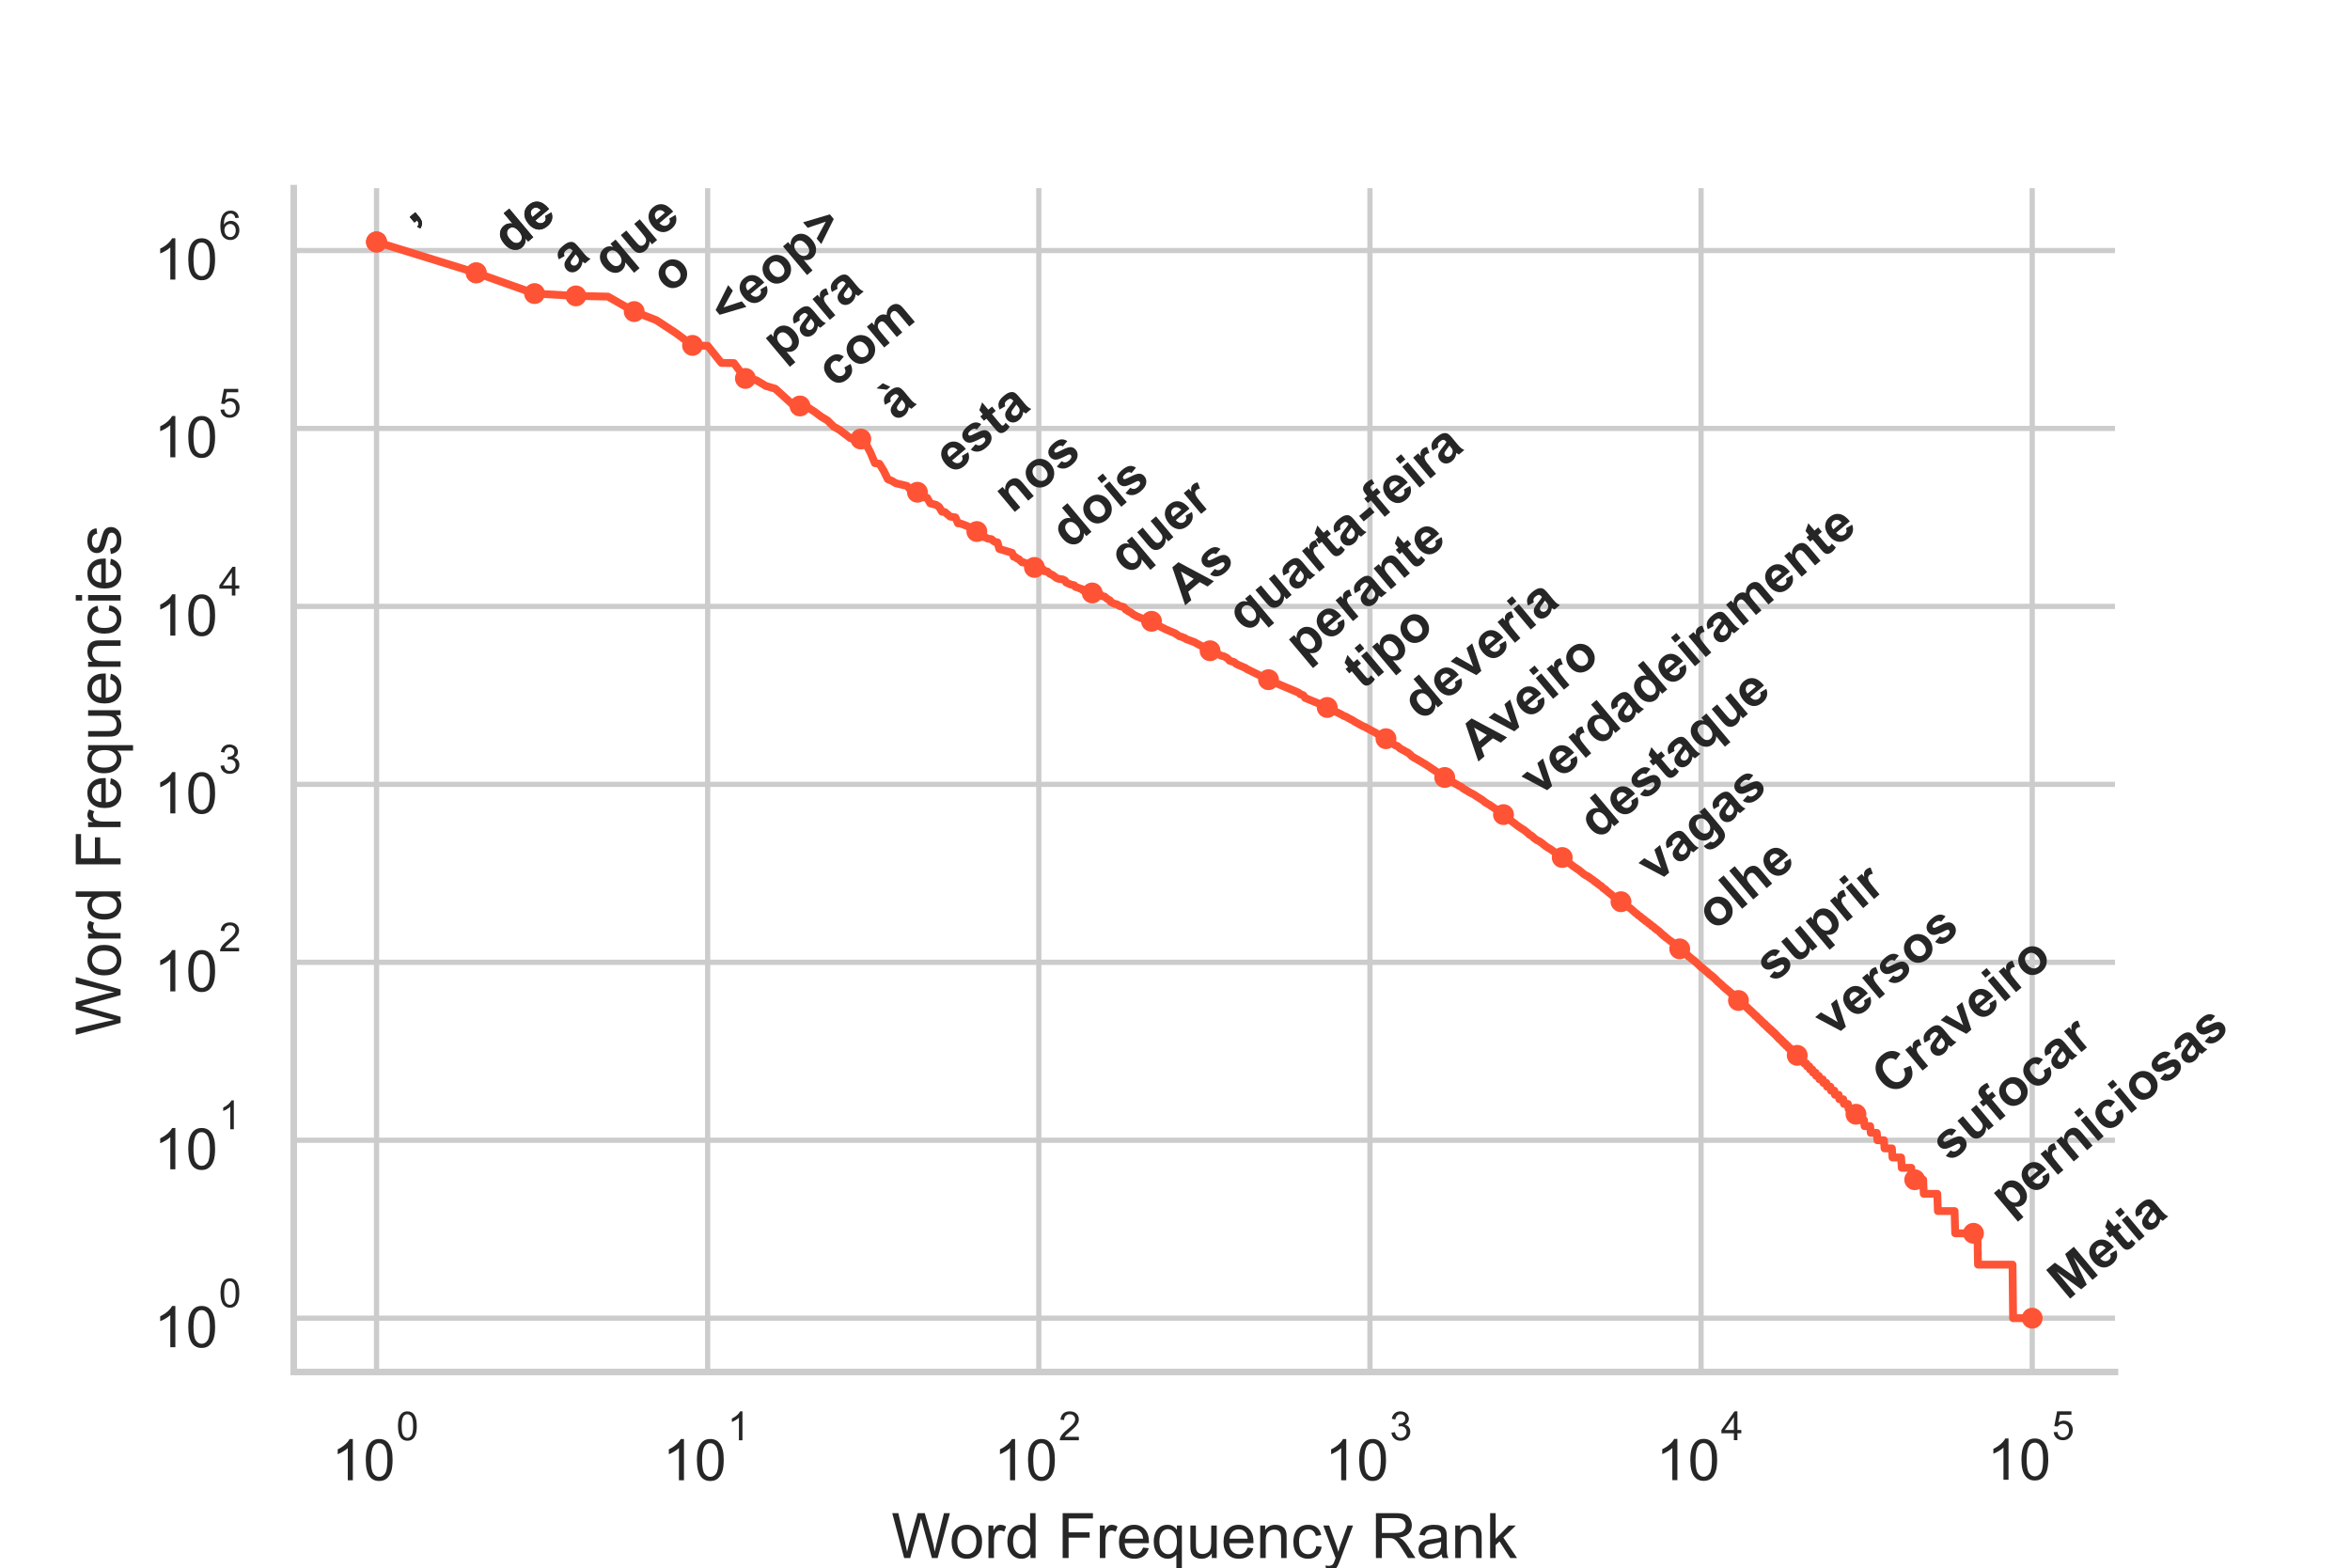 <?xml version="1.0" encoding="utf-8" standalone="no"?>
<!DOCTYPE svg PUBLIC "-//W3C//DTD SVG 1.1//EN"
  "http://www.w3.org/Graphics/SVG/1.1/DTD/svg11.dtd">
<!-- Created with matplotlib (https://matplotlib.org/) -->
<svg height="300.24pt" version="1.1" viewBox="0 0 450 300.24" width="450pt" xmlns="http://www.w3.org/2000/svg" xmlns:xlink="http://www.w3.org/1999/xlink">
 <defs>
  <style type="text/css">
*{stroke-linecap:butt;stroke-linejoin:round;}
  </style>
 </defs>
 <g id="figure_1">
  <g id="patch_1">
   <path d="M 0 300.24 
L 450 300.24 
L 450 0 
L 0 0 
z
" style="fill:#ffffff;"/>
  </g>
  <g id="axes_1">
   <g id="patch_2">
    <path d="M 56.25 262.71 
L 405 262.71 
L 405 36.029 
L 56.25 36.029 
z
" style="fill:#ffffff;"/>
   </g>
   <g id="matplotlib.axis_1">
    <g id="xtick_1">
     <g id="line2d_1">
      <path clip-path="url(#p9c8ebe5c2f)" d="M 72.102 262.71 
L 72.102 36.029 
" style="fill:none;stroke:#cccccc;stroke-linecap:round;"/>
     </g>
     <g id="text_1">
      <!-- $\mathdefault{10^{0}}$ -->
      <defs>
       <path d="M 37.25 0 
L 28.469 0 
L 28.469 56 
Q 25.297 52.984 20.141 49.953 
Q 14.984 46.922 10.891 45.406 
L 10.891 53.906 
Q 18.266 57.375 23.781 62.297 
Q 29.297 67.234 31.594 71.875 
L 37.25 71.875 
z
" id="ArialMT-49"/>
       <path d="M 4.156 35.297 
Q 4.156 48 6.766 55.734 
Q 9.375 63.484 14.516 67.672 
Q 19.672 71.875 27.484 71.875 
Q 33.25 71.875 37.594 69.547 
Q 41.938 67.234 44.766 62.859 
Q 47.609 58.5 49.219 52.219 
Q 50.828 45.953 50.828 35.297 
Q 50.828 22.703 48.234 14.969 
Q 45.656 7.234 40.5 3 
Q 35.359 -1.219 27.484 -1.219 
Q 17.141 -1.219 11.234 6.203 
Q 4.156 15.141 4.156 35.297 
z
M 13.188 35.297 
Q 13.188 17.672 17.312 11.828 
Q 21.438 6 27.484 6 
Q 33.547 6 37.672 11.859 
Q 41.797 17.719 41.797 35.297 
Q 41.797 52.984 37.672 58.781 
Q 33.547 64.594 27.391 64.594 
Q 21.344 64.594 17.719 59.469 
Q 13.188 52.938 13.188 35.297 
z
" id="ArialMT-48"/>
      </defs>
      <g style="fill:#262626;" transform="translate(63.467 283.554)scale(0.11 -0.11)">
       <use transform="translate(0 0.994)" xlink:href="#ArialMT-49"/>
       <use transform="translate(55.615 0.994)" xlink:href="#ArialMT-48"/>
       <use transform="translate(112.973 70.688)scale(0.7)" xlink:href="#ArialMT-48"/>
      </g>
     </g>
    </g>
    <g id="xtick_2">
     <g id="line2d_2">
      <path clip-path="url(#p9c8ebe5c2f)" d="M 135.511 262.71 
L 135.511 36.029 
" style="fill:none;stroke:#cccccc;stroke-linecap:round;"/>
     </g>
     <g id="text_2">
      <!-- $\mathdefault{10^{1}}$ -->
      <g style="fill:#262626;" transform="translate(126.876 283.554)scale(0.11 -0.11)">
       <use transform="translate(0 0.994)" xlink:href="#ArialMT-49"/>
       <use transform="translate(55.615 0.994)" xlink:href="#ArialMT-48"/>
       <use transform="translate(112.973 70.688)scale(0.7)" xlink:href="#ArialMT-49"/>
      </g>
     </g>
    </g>
    <g id="xtick_3">
     <g id="line2d_3">
      <path clip-path="url(#p9c8ebe5c2f)" d="M 198.92 262.71 
L 198.92 36.029 
" style="fill:none;stroke:#cccccc;stroke-linecap:round;"/>
     </g>
     <g id="text_3">
      <!-- $\mathdefault{10^{2}}$ -->
      <defs>
       <path d="M 50.344 8.453 
L 50.344 0 
L 3.031 0 
Q 2.938 3.172 4.047 6.109 
Q 5.859 10.938 9.828 15.625 
Q 13.812 20.312 21.344 26.469 
Q 33.016 36.031 37.109 41.625 
Q 41.219 47.219 41.219 52.203 
Q 41.219 57.422 37.469 61 
Q 33.734 64.594 27.734 64.594 
Q 21.391 64.594 17.578 60.781 
Q 13.766 56.984 13.719 50.25 
L 4.688 51.172 
Q 5.609 61.281 11.656 66.578 
Q 17.719 71.875 27.938 71.875 
Q 38.234 71.875 44.234 66.156 
Q 50.25 60.453 50.25 52 
Q 50.25 47.703 48.484 43.547 
Q 46.734 39.406 42.656 34.812 
Q 38.578 30.219 29.109 22.219 
Q 21.188 15.578 18.938 13.203 
Q 16.703 10.844 15.234 8.453 
z
" id="ArialMT-50"/>
      </defs>
      <g style="fill:#262626;" transform="translate(190.285 283.554)scale(0.11 -0.11)">
       <use transform="translate(0 0.994)" xlink:href="#ArialMT-49"/>
       <use transform="translate(55.615 0.994)" xlink:href="#ArialMT-48"/>
       <use transform="translate(112.973 70.688)scale(0.7)" xlink:href="#ArialMT-50"/>
      </g>
     </g>
    </g>
    <g id="xtick_4">
     <g id="line2d_4">
      <path clip-path="url(#p9c8ebe5c2f)" d="M 262.33 262.71 
L 262.33 36.029 
" style="fill:none;stroke:#cccccc;stroke-linecap:round;"/>
     </g>
     <g id="text_4">
      <!-- $\mathdefault{10^{3}}$ -->
      <defs>
       <path d="M 4.203 18.891 
L 12.984 20.062 
Q 14.5 12.594 18.141 9.297 
Q 21.781 6 27 6 
Q 33.203 6 37.469 10.297 
Q 41.75 14.594 41.75 20.953 
Q 41.75 27 37.797 30.922 
Q 33.844 34.859 27.734 34.859 
Q 25.25 34.859 21.531 33.891 
L 22.516 41.609 
Q 23.391 41.5 23.922 41.5 
Q 29.547 41.5 34.031 44.422 
Q 38.531 47.359 38.531 53.469 
Q 38.531 58.297 35.25 61.469 
Q 31.984 64.656 26.812 64.656 
Q 21.688 64.656 18.266 61.422 
Q 14.844 58.203 13.875 51.766 
L 5.078 53.328 
Q 6.688 62.156 12.391 67.016 
Q 18.109 71.875 26.609 71.875 
Q 32.469 71.875 37.391 69.359 
Q 42.328 66.844 44.938 62.5 
Q 47.562 58.156 47.562 53.266 
Q 47.562 48.641 45.062 44.828 
Q 42.578 41.016 37.703 38.766 
Q 44.047 37.312 47.562 32.688 
Q 51.078 28.078 51.078 21.141 
Q 51.078 11.766 44.234 5.25 
Q 37.406 -1.266 26.953 -1.266 
Q 17.531 -1.266 11.297 4.344 
Q 5.078 9.969 4.203 18.891 
z
" id="ArialMT-51"/>
      </defs>
      <g style="fill:#262626;" transform="translate(253.695 283.554)scale(0.11 -0.11)">
       <use transform="translate(0 0.994)" xlink:href="#ArialMT-49"/>
       <use transform="translate(55.615 0.994)" xlink:href="#ArialMT-48"/>
       <use transform="translate(112.973 70.688)scale(0.7)" xlink:href="#ArialMT-51"/>
      </g>
     </g>
    </g>
    <g id="xtick_5">
     <g id="line2d_5">
      <path clip-path="url(#p9c8ebe5c2f)" d="M 325.739 262.71 
L 325.739 36.029 
" style="fill:none;stroke:#cccccc;stroke-linecap:round;"/>
     </g>
     <g id="text_5">
      <!-- $\mathdefault{10^{4}}$ -->
      <defs>
       <path d="M 32.328 0 
L 32.328 17.141 
L 1.266 17.141 
L 1.266 25.203 
L 33.938 71.578 
L 41.109 71.578 
L 41.109 25.203 
L 50.781 25.203 
L 50.781 17.141 
L 41.109 17.141 
L 41.109 0 
z
M 32.328 25.203 
L 32.328 57.469 
L 9.906 25.203 
z
" id="ArialMT-52"/>
      </defs>
      <g style="fill:#262626;" transform="translate(317.104 283.444)scale(0.11 -0.11)">
       <use transform="translate(0 0.202)" xlink:href="#ArialMT-49"/>
       <use transform="translate(55.615 0.202)" xlink:href="#ArialMT-48"/>
       <use transform="translate(112.973 69.895)scale(0.7)" xlink:href="#ArialMT-52"/>
      </g>
     </g>
    </g>
    <g id="xtick_6">
     <g id="line2d_6">
      <path clip-path="url(#p9c8ebe5c2f)" d="M 389.148 262.71 
L 389.148 36.029 
" style="fill:none;stroke:#cccccc;stroke-linecap:round;"/>
     </g>
     <g id="text_6">
      <!-- $\mathdefault{10^{5}}$ -->
      <defs>
       <path d="M 4.156 18.75 
L 13.375 19.531 
Q 14.406 12.797 18.141 9.391 
Q 21.875 6 27.156 6 
Q 33.5 6 37.891 10.781 
Q 42.281 15.578 42.281 23.484 
Q 42.281 31 38.062 35.344 
Q 33.844 39.703 27 39.703 
Q 22.75 39.703 19.328 37.766 
Q 15.922 35.844 13.969 32.766 
L 5.719 33.844 
L 12.641 70.609 
L 48.25 70.609 
L 48.25 62.203 
L 19.672 62.203 
L 15.828 42.969 
Q 22.266 47.469 29.344 47.469 
Q 38.719 47.469 45.156 40.969 
Q 51.609 34.469 51.609 24.266 
Q 51.609 14.547 45.953 7.469 
Q 39.062 -1.219 27.156 -1.219 
Q 17.391 -1.219 11.203 4.25 
Q 5.031 9.719 4.156 18.75 
z
" id="ArialMT-53"/>
      </defs>
      <g style="fill:#262626;" transform="translate(380.513 283.444)scale(0.11 -0.11)">
       <use transform="translate(0 0.88)" xlink:href="#ArialMT-49"/>
       <use transform="translate(55.615 0.88)" xlink:href="#ArialMT-48"/>
       <use transform="translate(112.973 70.573)scale(0.7)" xlink:href="#ArialMT-53"/>
      </g>
     </g>
    </g>
    <g id="xtick_7"/>
    <g id="xtick_8"/>
    <g id="xtick_9"/>
    <g id="xtick_10"/>
    <g id="xtick_11"/>
    <g id="xtick_12"/>
    <g id="xtick_13"/>
    <g id="xtick_14"/>
    <g id="xtick_15"/>
    <g id="xtick_16"/>
    <g id="xtick_17"/>
    <g id="xtick_18"/>
    <g id="xtick_19"/>
    <g id="xtick_20"/>
    <g id="xtick_21"/>
    <g id="xtick_22"/>
    <g id="xtick_23"/>
    <g id="xtick_24"/>
    <g id="xtick_25"/>
    <g id="xtick_26"/>
    <g id="xtick_27"/>
    <g id="xtick_28"/>
    <g id="xtick_29"/>
    <g id="xtick_30"/>
    <g id="xtick_31"/>
    <g id="xtick_32"/>
    <g id="xtick_33"/>
    <g id="xtick_34"/>
    <g id="xtick_35"/>
    <g id="xtick_36"/>
    <g id="xtick_37"/>
    <g id="xtick_38"/>
    <g id="xtick_39"/>
    <g id="xtick_40"/>
    <g id="xtick_41"/>
    <g id="xtick_42"/>
    <g id="xtick_43"/>
    <g id="xtick_44"/>
    <g id="xtick_45"/>
    <g id="xtick_46"/>
    <g id="xtick_47"/>
    <g id="xtick_48"/>
    <g id="xtick_49"/>
    <g id="xtick_50"/>
    <g id="text_7">
     <!-- Word Frequency Rank -->
     <defs>
      <path d="M 20.219 0 
L 1.219 71.578 
L 10.938 71.578 
L 21.828 24.656 
Q 23.578 17.281 24.859 10.016 
Q 27.594 21.484 28.078 23.25 
L 41.703 71.578 
L 53.125 71.578 
L 63.375 35.359 
Q 67.234 21.875 68.953 10.016 
Q 70.312 16.797 72.516 25.594 
L 83.734 71.578 
L 93.266 71.578 
L 73.641 0 
L 64.5 0 
L 49.422 54.547 
Q 47.516 61.375 47.172 62.938 
Q 46.047 58.016 45.062 54.547 
L 29.891 0 
z
" id="ArialMT-87"/>
      <path d="M 3.328 25.922 
Q 3.328 40.328 11.328 47.266 
Q 18.016 53.031 27.641 53.031 
Q 38.328 53.031 45.109 46.016 
Q 51.906 39.016 51.906 26.656 
Q 51.906 16.656 48.906 10.906 
Q 45.906 5.172 40.156 2 
Q 34.422 -1.172 27.641 -1.172 
Q 16.75 -1.172 10.031 5.812 
Q 3.328 12.797 3.328 25.922 
z
M 12.359 25.922 
Q 12.359 15.969 16.703 11.016 
Q 21.047 6.062 27.641 6.062 
Q 34.188 6.062 38.531 11.031 
Q 42.875 16.016 42.875 26.219 
Q 42.875 35.844 38.5 40.797 
Q 34.125 45.75 27.641 45.75 
Q 21.047 45.75 16.703 40.812 
Q 12.359 35.891 12.359 25.922 
z
" id="ArialMT-111"/>
      <path d="M 6.5 0 
L 6.5 51.859 
L 14.406 51.859 
L 14.406 44 
Q 17.438 49.516 20 51.266 
Q 22.562 53.031 25.641 53.031 
Q 30.078 53.031 34.672 50.203 
L 31.641 42.047 
Q 28.422 43.953 25.203 43.953 
Q 22.312 43.953 20.016 42.219 
Q 17.719 40.484 16.75 37.406 
Q 15.281 32.719 15.281 27.156 
L 15.281 0 
z
" id="ArialMT-114"/>
      <path d="M 40.234 0 
L 40.234 6.547 
Q 35.297 -1.172 25.734 -1.172 
Q 19.531 -1.172 14.328 2.25 
Q 9.125 5.672 6.266 11.797 
Q 3.422 17.922 3.422 25.875 
Q 3.422 33.641 6 39.969 
Q 8.594 46.297 13.766 49.656 
Q 18.953 53.031 25.344 53.031 
Q 30.031 53.031 33.688 51.047 
Q 37.359 49.078 39.656 45.906 
L 39.656 71.578 
L 48.391 71.578 
L 48.391 0 
z
M 12.453 25.875 
Q 12.453 15.922 16.641 10.984 
Q 20.844 6.062 26.562 6.062 
Q 32.328 6.062 36.344 10.766 
Q 40.375 15.484 40.375 25.141 
Q 40.375 35.797 36.266 40.766 
Q 32.172 45.75 26.172 45.75 
Q 20.312 45.75 16.375 40.969 
Q 12.453 36.188 12.453 25.875 
z
" id="ArialMT-100"/>
      <path id="ArialMT-32"/>
      <path d="M 8.203 0 
L 8.203 71.578 
L 56.5 71.578 
L 56.5 63.141 
L 17.672 63.141 
L 17.672 40.969 
L 51.266 40.969 
L 51.266 32.516 
L 17.672 32.516 
L 17.672 0 
z
" id="ArialMT-70"/>
      <path d="M 42.094 16.703 
L 51.172 15.578 
Q 49.031 7.625 43.219 3.219 
Q 37.406 -1.172 28.375 -1.172 
Q 17 -1.172 10.328 5.828 
Q 3.656 12.844 3.656 25.484 
Q 3.656 38.578 10.391 45.797 
Q 17.141 53.031 27.875 53.031 
Q 38.281 53.031 44.875 45.953 
Q 51.469 38.875 51.469 26.031 
Q 51.469 25.25 51.422 23.688 
L 12.75 23.688 
Q 13.234 15.141 17.578 10.594 
Q 21.922 6.062 28.422 6.062 
Q 33.25 6.062 36.672 8.594 
Q 40.094 11.141 42.094 16.703 
z
M 13.234 30.906 
L 42.188 30.906 
Q 41.609 37.453 38.875 40.719 
Q 34.672 45.797 27.984 45.797 
Q 21.922 45.797 17.797 41.75 
Q 13.672 37.703 13.234 30.906 
z
" id="ArialMT-101"/>
      <path d="M 39.656 -19.875 
L 39.656 5.516 
Q 37.594 2.641 33.906 0.734 
Q 30.219 -1.172 26.078 -1.172 
Q 16.844 -1.172 10.172 6.203 
Q 3.516 13.578 3.516 26.422 
Q 3.516 34.234 6.219 40.422 
Q 8.938 46.625 14.078 49.828 
Q 19.234 53.031 25.391 53.031 
Q 35.016 53.031 40.531 44.922 
L 40.531 51.859 
L 48.438 51.859 
L 48.438 -19.875 
z
M 12.547 26.078 
Q 12.547 16.062 16.75 11.062 
Q 20.953 6.062 26.812 6.062 
Q 32.422 6.062 36.469 10.812 
Q 40.531 15.578 40.531 25.297 
Q 40.531 35.641 36.25 40.859 
Q 31.984 46.094 26.219 46.094 
Q 20.516 46.094 16.531 41.234 
Q 12.547 36.375 12.547 26.078 
z
" id="ArialMT-113"/>
      <path d="M 40.578 0 
L 40.578 7.625 
Q 34.516 -1.172 24.125 -1.172 
Q 19.531 -1.172 15.547 0.578 
Q 11.578 2.344 9.641 5 
Q 7.719 7.672 6.938 11.531 
Q 6.391 14.109 6.391 19.734 
L 6.391 51.859 
L 15.188 51.859 
L 15.188 23.094 
Q 15.188 16.219 15.719 13.812 
Q 16.547 10.359 19.234 8.375 
Q 21.922 6.391 25.875 6.391 
Q 29.828 6.391 33.297 8.422 
Q 36.766 10.453 38.203 13.938 
Q 39.656 17.438 39.656 24.078 
L 39.656 51.859 
L 48.438 51.859 
L 48.438 0 
z
" id="ArialMT-117"/>
      <path d="M 6.594 0 
L 6.594 51.859 
L 14.5 51.859 
L 14.5 44.484 
Q 20.219 53.031 31 53.031 
Q 35.688 53.031 39.625 51.344 
Q 43.562 49.656 45.516 46.922 
Q 47.469 44.188 48.25 40.438 
Q 48.734 37.984 48.734 31.891 
L 48.734 0 
L 39.938 0 
L 39.938 31.547 
Q 39.938 36.922 38.906 39.578 
Q 37.891 42.234 35.281 43.812 
Q 32.672 45.406 29.156 45.406 
Q 23.531 45.406 19.453 41.844 
Q 15.375 38.281 15.375 28.328 
L 15.375 0 
z
" id="ArialMT-110"/>
      <path d="M 40.438 19 
L 49.078 17.875 
Q 47.656 8.938 41.812 3.875 
Q 35.984 -1.172 27.484 -1.172 
Q 16.844 -1.172 10.375 5.781 
Q 3.906 12.75 3.906 25.734 
Q 3.906 34.125 6.688 40.422 
Q 9.469 46.734 15.156 49.875 
Q 20.844 53.031 27.547 53.031 
Q 35.984 53.031 41.359 48.75 
Q 46.734 44.484 48.25 36.625 
L 39.703 35.297 
Q 38.484 40.531 35.375 43.156 
Q 32.281 45.797 27.875 45.797 
Q 21.234 45.797 17.078 41.031 
Q 12.938 36.281 12.938 25.984 
Q 12.938 15.531 16.938 10.797 
Q 20.953 6.062 27.391 6.062 
Q 32.562 6.062 36.031 9.234 
Q 39.5 12.406 40.438 19 
z
" id="ArialMT-99"/>
      <path d="M 6.203 -19.969 
L 5.219 -11.719 
Q 8.109 -12.5 10.25 -12.5 
Q 13.188 -12.5 14.938 -11.516 
Q 16.703 -10.547 17.828 -8.797 
Q 18.656 -7.469 20.516 -2.25 
Q 20.75 -1.516 21.297 -0.094 
L 1.609 51.859 
L 11.078 51.859 
L 21.875 21.828 
Q 23.969 16.109 25.641 9.812 
Q 27.156 15.875 29.25 21.625 
L 40.328 51.859 
L 49.125 51.859 
L 29.391 -0.875 
Q 26.219 -9.422 24.469 -12.641 
Q 22.125 -17 19.094 -19.016 
Q 16.062 -21.047 11.859 -21.047 
Q 9.328 -21.047 6.203 -19.969 
z
" id="ArialMT-121"/>
      <path d="M 7.859 0 
L 7.859 71.578 
L 39.594 71.578 
Q 49.172 71.578 54.141 69.641 
Q 59.125 67.719 62.109 62.828 
Q 65.094 57.953 65.094 52.047 
Q 65.094 44.438 60.156 39.203 
Q 55.219 33.984 44.922 32.562 
Q 48.688 30.766 50.641 29 
Q 54.781 25.203 58.5 19.484 
L 70.953 0 
L 59.031 0 
L 49.562 14.891 
Q 45.406 21.344 42.719 24.75 
Q 40.047 28.172 37.922 29.531 
Q 35.797 30.906 33.594 31.453 
Q 31.984 31.781 28.328 31.781 
L 17.328 31.781 
L 17.328 0 
z
M 17.328 39.984 
L 37.703 39.984 
Q 44.188 39.984 47.844 41.328 
Q 51.516 42.672 53.422 45.625 
Q 55.328 48.578 55.328 52.047 
Q 55.328 57.125 51.641 60.391 
Q 47.953 63.672 39.984 63.672 
L 17.328 63.672 
z
" id="ArialMT-82"/>
      <path d="M 40.438 6.391 
Q 35.547 2.25 31.031 0.531 
Q 26.516 -1.172 21.344 -1.172 
Q 12.797 -1.172 8.203 3 
Q 3.609 7.172 3.609 13.672 
Q 3.609 17.484 5.344 20.625 
Q 7.078 23.781 9.891 25.688 
Q 12.703 27.594 16.219 28.562 
Q 18.797 29.25 24.031 29.891 
Q 34.672 31.156 39.703 32.906 
Q 39.75 34.719 39.75 35.203 
Q 39.75 40.578 37.25 42.781 
Q 33.891 45.75 27.25 45.75 
Q 21.047 45.75 18.094 43.578 
Q 15.141 41.406 13.719 35.891 
L 5.125 37.062 
Q 6.297 42.578 8.984 45.969 
Q 11.672 49.359 16.75 51.188 
Q 21.828 53.031 28.516 53.031 
Q 35.156 53.031 39.297 51.469 
Q 43.453 49.906 45.406 47.531 
Q 47.359 45.172 48.141 41.547 
Q 48.578 39.312 48.578 33.453 
L 48.578 21.734 
Q 48.578 9.469 49.141 6.219 
Q 49.703 2.984 51.375 0 
L 42.188 0 
Q 40.828 2.734 40.438 6.391 
z
M 39.703 26.031 
Q 34.906 24.078 25.344 22.703 
Q 19.922 21.922 17.672 20.938 
Q 15.438 19.969 14.203 18.094 
Q 12.984 16.219 12.984 13.922 
Q 12.984 10.406 15.641 8.062 
Q 18.312 5.719 23.438 5.719 
Q 28.516 5.719 32.469 7.938 
Q 36.422 10.156 38.281 14.016 
Q 39.703 17 39.703 22.797 
z
" id="ArialMT-97"/>
      <path d="M 6.641 0 
L 6.641 71.578 
L 15.438 71.578 
L 15.438 30.766 
L 36.234 51.859 
L 47.609 51.859 
L 27.781 32.625 
L 49.609 0 
L 38.766 0 
L 21.625 26.516 
L 15.438 20.562 
L 15.438 0 
z
" id="ArialMT-107"/>
     </defs>
     <g style="fill:#262626;" transform="translate(170.71 298.329)scale(0.12 -0.12)">
      <use xlink:href="#ArialMT-87"/>
      <use x="92.635" xlink:href="#ArialMT-111"/>
      <use x="148.25" xlink:href="#ArialMT-114"/>
      <use x="181.551" xlink:href="#ArialMT-100"/>
      <use x="237.166" xlink:href="#ArialMT-32"/>
      <use x="264.949" xlink:href="#ArialMT-70"/>
      <use x="326.033" xlink:href="#ArialMT-114"/>
      <use x="359.334" xlink:href="#ArialMT-101"/>
      <use x="414.949" xlink:href="#ArialMT-113"/>
      <use x="470.564" xlink:href="#ArialMT-117"/>
      <use x="526.18" xlink:href="#ArialMT-101"/>
      <use x="581.795" xlink:href="#ArialMT-110"/>
      <use x="637.41" xlink:href="#ArialMT-99"/>
      <use x="687.41" xlink:href="#ArialMT-121"/>
      <use x="737.41" xlink:href="#ArialMT-32"/>
      <use x="765.193" xlink:href="#ArialMT-82"/>
      <use x="837.41" xlink:href="#ArialMT-97"/>
      <use x="893.025" xlink:href="#ArialMT-110"/>
      <use x="948.641" xlink:href="#ArialMT-107"/>
     </g>
    </g>
   </g>
   <g id="matplotlib.axis_2">
    <g id="ytick_1">
     <g id="line2d_7">
      <path clip-path="url(#p9c8ebe5c2f)" d="M 56.25 252.406 
L 405 252.406 
" style="fill:none;stroke:#cccccc;stroke-linecap:round;"/>
     </g>
     <g id="text_8">
      <!-- $\mathdefault{10^{0}}$ -->
      <g style="fill:#262626;" transform="translate(29.48 258.078)scale(0.11 -0.11)">
       <use transform="translate(0 0.994)" xlink:href="#ArialMT-49"/>
       <use transform="translate(55.615 0.994)" xlink:href="#ArialMT-48"/>
       <use transform="translate(112.973 70.688)scale(0.7)" xlink:href="#ArialMT-48"/>
      </g>
     </g>
    </g>
    <g id="ytick_2">
     <g id="line2d_8">
      <path clip-path="url(#p9c8ebe5c2f)" d="M 56.25 218.333 
L 405 218.333 
" style="fill:none;stroke:#cccccc;stroke-linecap:round;"/>
     </g>
     <g id="text_9">
      <!-- $\mathdefault{10^{1}}$ -->
      <g style="fill:#262626;" transform="translate(29.48 224.005)scale(0.11 -0.11)">
       <use transform="translate(0 0.994)" xlink:href="#ArialMT-49"/>
       <use transform="translate(55.615 0.994)" xlink:href="#ArialMT-48"/>
       <use transform="translate(112.973 70.688)scale(0.7)" xlink:href="#ArialMT-49"/>
      </g>
     </g>
    </g>
    <g id="ytick_3">
     <g id="line2d_9">
      <path clip-path="url(#p9c8ebe5c2f)" d="M 56.25 184.26 
L 405 184.26 
" style="fill:none;stroke:#cccccc;stroke-linecap:round;"/>
     </g>
     <g id="text_10">
      <!-- $\mathdefault{10^{2}}$ -->
      <g style="fill:#262626;" transform="translate(29.48 189.932)scale(0.11 -0.11)">
       <use transform="translate(0 0.994)" xlink:href="#ArialMT-49"/>
       <use transform="translate(55.615 0.994)" xlink:href="#ArialMT-48"/>
       <use transform="translate(112.973 70.688)scale(0.7)" xlink:href="#ArialMT-50"/>
      </g>
     </g>
    </g>
    <g id="ytick_4">
     <g id="line2d_10">
      <path clip-path="url(#p9c8ebe5c2f)" d="M 56.25 150.187 
L 405 150.187 
" style="fill:none;stroke:#cccccc;stroke-linecap:round;"/>
     </g>
     <g id="text_11">
      <!-- $\mathdefault{10^{3}}$ -->
      <g style="fill:#262626;" transform="translate(29.48 155.858)scale(0.11 -0.11)">
       <use transform="translate(0 0.994)" xlink:href="#ArialMT-49"/>
       <use transform="translate(55.615 0.994)" xlink:href="#ArialMT-48"/>
       <use transform="translate(112.973 70.688)scale(0.7)" xlink:href="#ArialMT-51"/>
      </g>
     </g>
    </g>
    <g id="ytick_5">
     <g id="line2d_11">
      <path clip-path="url(#p9c8ebe5c2f)" d="M 56.25 116.113 
L 405 116.113 
" style="fill:none;stroke:#cccccc;stroke-linecap:round;"/>
     </g>
     <g id="text_12">
      <!-- $\mathdefault{10^{4}}$ -->
      <g style="fill:#262626;" transform="translate(29.48 121.73)scale(0.11 -0.11)">
       <use transform="translate(0 0.202)" xlink:href="#ArialMT-49"/>
       <use transform="translate(55.615 0.202)" xlink:href="#ArialMT-48"/>
       <use transform="translate(112.973 69.895)scale(0.7)" xlink:href="#ArialMT-52"/>
      </g>
     </g>
    </g>
    <g id="ytick_6">
     <g id="line2d_12">
      <path clip-path="url(#p9c8ebe5c2f)" d="M 56.25 82.04 
L 405 82.04 
" style="fill:none;stroke:#cccccc;stroke-linecap:round;"/>
     </g>
     <g id="text_13">
      <!-- $\mathdefault{10^{5}}$ -->
      <g style="fill:#262626;" transform="translate(29.48 87.657)scale(0.11 -0.11)">
       <use transform="translate(0 0.88)" xlink:href="#ArialMT-49"/>
       <use transform="translate(55.615 0.88)" xlink:href="#ArialMT-48"/>
       <use transform="translate(112.973 70.573)scale(0.7)" xlink:href="#ArialMT-53"/>
      </g>
     </g>
    </g>
    <g id="ytick_7">
     <g id="line2d_13">
      <path clip-path="url(#p9c8ebe5c2f)" d="M 56.25 47.967 
L 405 47.967 
" style="fill:none;stroke:#cccccc;stroke-linecap:round;"/>
     </g>
     <g id="text_14">
      <!-- $\mathdefault{10^{6}}$ -->
      <defs>
       <path d="M 49.75 54.047 
L 41.016 53.375 
Q 39.844 58.547 37.703 60.891 
Q 34.125 64.656 28.906 64.656 
Q 24.703 64.656 21.531 62.312 
Q 17.391 59.281 14.984 53.469 
Q 12.594 47.656 12.5 36.922 
Q 15.672 41.75 20.266 44.094 
Q 24.859 46.438 29.891 46.438 
Q 38.672 46.438 44.844 39.969 
Q 51.031 33.5 51.031 23.25 
Q 51.031 16.5 48.125 10.719 
Q 45.219 4.938 40.141 1.859 
Q 35.062 -1.219 28.609 -1.219 
Q 17.625 -1.219 10.688 6.859 
Q 3.766 14.938 3.766 33.5 
Q 3.766 54.25 11.422 63.672 
Q 18.109 71.875 29.438 71.875 
Q 37.891 71.875 43.281 67.141 
Q 48.688 62.406 49.75 54.047 
z
M 13.875 23.188 
Q 13.875 18.656 15.797 14.5 
Q 17.719 10.359 21.188 8.172 
Q 24.656 6 28.469 6 
Q 34.031 6 38.031 10.484 
Q 42.047 14.984 42.047 22.703 
Q 42.047 30.125 38.078 34.391 
Q 34.125 38.672 28.125 38.672 
Q 22.172 38.672 18.016 34.391 
Q 13.875 30.125 13.875 23.188 
z
" id="ArialMT-54"/>
      </defs>
      <g style="fill:#262626;" transform="translate(29.48 53.639)scale(0.11 -0.11)">
       <use transform="translate(0 0.994)" xlink:href="#ArialMT-49"/>
       <use transform="translate(55.615 0.994)" xlink:href="#ArialMT-48"/>
       <use transform="translate(112.973 70.688)scale(0.7)" xlink:href="#ArialMT-54"/>
      </g>
     </g>
    </g>
    <g id="ytick_8"/>
    <g id="ytick_9"/>
    <g id="ytick_10"/>
    <g id="ytick_11"/>
    <g id="ytick_12"/>
    <g id="ytick_13"/>
    <g id="ytick_14"/>
    <g id="ytick_15"/>
    <g id="ytick_16"/>
    <g id="ytick_17"/>
    <g id="ytick_18"/>
    <g id="ytick_19"/>
    <g id="ytick_20"/>
    <g id="ytick_21"/>
    <g id="ytick_22"/>
    <g id="ytick_23"/>
    <g id="ytick_24"/>
    <g id="ytick_25"/>
    <g id="ytick_26"/>
    <g id="ytick_27"/>
    <g id="ytick_28"/>
    <g id="ytick_29"/>
    <g id="ytick_30"/>
    <g id="ytick_31"/>
    <g id="ytick_32"/>
    <g id="ytick_33"/>
    <g id="ytick_34"/>
    <g id="ytick_35"/>
    <g id="ytick_36"/>
    <g id="ytick_37"/>
    <g id="ytick_38"/>
    <g id="ytick_39"/>
    <g id="ytick_40"/>
    <g id="ytick_41"/>
    <g id="ytick_42"/>
    <g id="ytick_43"/>
    <g id="ytick_44"/>
    <g id="ytick_45"/>
    <g id="ytick_46"/>
    <g id="ytick_47"/>
    <g id="ytick_48"/>
    <g id="ytick_49"/>
    <g id="ytick_50"/>
    <g id="ytick_51"/>
    <g id="ytick_52"/>
    <g id="ytick_53"/>
    <g id="ytick_54"/>
    <g id="ytick_55"/>
    <g id="ytick_56"/>
    <g id="ytick_57"/>
    <g id="ytick_58"/>
    <g id="ytick_59"/>
    <g id="ytick_60"/>
    <g id="ytick_61"/>
    <g id="text_15">
     <!-- Word Frequencies -->
     <defs>
      <path d="M 6.641 61.469 
L 6.641 71.578 
L 15.438 71.578 
L 15.438 61.469 
z
M 6.641 0 
L 6.641 51.859 
L 15.438 51.859 
L 15.438 0 
z
" id="ArialMT-105"/>
      <path d="M 3.078 15.484 
L 11.766 16.844 
Q 12.5 11.625 15.844 8.844 
Q 19.188 6.062 25.203 6.062 
Q 31.25 6.062 34.172 8.516 
Q 37.109 10.984 37.109 14.312 
Q 37.109 17.281 34.516 19 
Q 32.719 20.172 25.531 21.969 
Q 15.875 24.422 12.141 26.203 
Q 8.406 27.984 6.469 31.125 
Q 4.547 34.281 4.547 38.094 
Q 4.547 41.547 6.125 44.5 
Q 7.719 47.469 10.453 49.422 
Q 12.5 50.922 16.031 51.969 
Q 19.578 53.031 23.641 53.031 
Q 29.734 53.031 34.344 51.266 
Q 38.969 49.516 41.156 46.5 
Q 43.359 43.5 44.188 38.484 
L 35.594 37.312 
Q 35.016 41.312 32.203 43.547 
Q 29.391 45.797 24.266 45.797 
Q 18.219 45.797 15.625 43.797 
Q 13.031 41.797 13.031 39.109 
Q 13.031 37.406 14.109 36.031 
Q 15.188 34.625 17.484 33.688 
Q 18.797 33.203 25.25 31.453 
Q 34.578 28.953 38.25 27.359 
Q 41.938 25.781 44.031 22.75 
Q 46.141 19.734 46.141 15.234 
Q 46.141 10.844 43.578 6.953 
Q 41.016 3.078 36.172 0.953 
Q 31.344 -1.172 25.25 -1.172 
Q 15.141 -1.172 9.844 3.031 
Q 4.547 7.234 3.078 15.484 
z
" id="ArialMT-115"/>
     </defs>
     <g style="fill:#262626;" transform="translate(23.095 198.281)rotate(-90)scale(0.12 -0.12)">
      <use xlink:href="#ArialMT-87"/>
      <use x="92.635" xlink:href="#ArialMT-111"/>
      <use x="148.25" xlink:href="#ArialMT-114"/>
      <use x="181.551" xlink:href="#ArialMT-100"/>
      <use x="237.166" xlink:href="#ArialMT-32"/>
      <use x="264.949" xlink:href="#ArialMT-70"/>
      <use x="326.033" xlink:href="#ArialMT-114"/>
      <use x="359.334" xlink:href="#ArialMT-101"/>
      <use x="414.949" xlink:href="#ArialMT-113"/>
      <use x="470.564" xlink:href="#ArialMT-117"/>
      <use x="526.18" xlink:href="#ArialMT-101"/>
      <use x="581.795" xlink:href="#ArialMT-110"/>
      <use x="637.41" xlink:href="#ArialMT-99"/>
      <use x="687.41" xlink:href="#ArialMT-105"/>
      <use x="709.627" xlink:href="#ArialMT-101"/>
      <use x="765.242" xlink:href="#ArialMT-115"/>
     </g>
    </g>
   </g>
   <g id="PathCollection_1">
    <defs>
     <path d="M 0 1.5 
C 0.398 1.5 0.779 1.342 1.061 1.061 
C 1.342 0.779 1.5 0.398 1.5 0 
C 1.5 -0.398 1.342 -0.779 1.061 -1.061 
C 0.779 -1.342 0.398 -1.5 0 -1.5 
C -0.398 -1.5 -0.779 -1.342 -1.061 -1.061 
C -1.342 -0.779 -1.5 -0.398 -1.5 0 
C -1.5 0.398 -1.342 0.779 -1.061 1.061 
C -0.779 1.342 -0.398 1.5 0 1.5 
z
" id="mabedf09254" style="stroke:#ff5335;"/>
    </defs>
    <g clip-path="url(#p9c8ebe5c2f)">
     <use style="fill:#ff5335;stroke:#ff5335;" x="72.102" xlink:href="#mabedf09254" y="46.332"/>
    </g>
   </g>
   <g id="PathCollection_2">
    <g clip-path="url(#p9c8ebe5c2f)">
     <use style="fill:#ff5335;stroke:#ff5335;" x="72.102" xlink:href="#mabedf09254" y="46.332"/>
    </g>
   </g>
   <g id="PathCollection_3">
    <g clip-path="url(#p9c8ebe5c2f)">
     <use style="fill:#ff5335;stroke:#ff5335;" x="72.102" xlink:href="#mabedf09254" y="46.332"/>
    </g>
   </g>
   <g id="PathCollection_4">
    <g clip-path="url(#p9c8ebe5c2f)">
     <use style="fill:#ff5335;stroke:#ff5335;" x="91.19" xlink:href="#mabedf09254" y="52.245"/>
    </g>
   </g>
   <g id="PathCollection_5">
    <g clip-path="url(#p9c8ebe5c2f)">
     <use style="fill:#ff5335;stroke:#ff5335;" x="91.19" xlink:href="#mabedf09254" y="52.245"/>
    </g>
   </g>
   <g id="PathCollection_6">
    <g clip-path="url(#p9c8ebe5c2f)">
     <use style="fill:#ff5335;stroke:#ff5335;" x="102.356" xlink:href="#mabedf09254" y="56.212"/>
    </g>
   </g>
   <g id="PathCollection_7">
    <g clip-path="url(#p9c8ebe5c2f)">
     <use style="fill:#ff5335;stroke:#ff5335;" x="110.278" xlink:href="#mabedf09254" y="56.659"/>
    </g>
   </g>
   <g id="PathCollection_8">
    <g clip-path="url(#p9c8ebe5c2f)">
     <use style="fill:#ff5335;stroke:#ff5335;" x="121.444" xlink:href="#mabedf09254" y="59.66"/>
    </g>
   </g>
   <g id="PathCollection_9">
    <g clip-path="url(#p9c8ebe5c2f)">
     <use style="fill:#ff5335;stroke:#ff5335;" x="132.61" xlink:href="#mabedf09254" y="66.134"/>
    </g>
   </g>
   <g id="PathCollection_10">
    <g clip-path="url(#p9c8ebe5c2f)">
     <use style="fill:#ff5335;stroke:#ff5335;" x="142.736" xlink:href="#mabedf09254" y="72.462"/>
    </g>
   </g>
   <g id="PathCollection_11">
    <g clip-path="url(#p9c8ebe5c2f)">
     <use style="fill:#ff5335;stroke:#ff5335;" x="153.187" xlink:href="#mabedf09254" y="77.734"/>
    </g>
   </g>
   <g id="PathCollection_12">
    <g clip-path="url(#p9c8ebe5c2f)">
     <use style="fill:#ff5335;stroke:#ff5335;" x="164.832" xlink:href="#mabedf09254" y="84.061"/>
    </g>
   </g>
   <g id="PathCollection_13">
    <g clip-path="url(#p9c8ebe5c2f)">
     <use style="fill:#ff5335;stroke:#ff5335;" x="175.679" xlink:href="#mabedf09254" y="94.254"/>
    </g>
   </g>
   <g id="PathCollection_14">
    <g clip-path="url(#p9c8ebe5c2f)">
     <use style="fill:#ff5335;stroke:#ff5335;" x="187.057" xlink:href="#mabedf09254" y="101.777"/>
    </g>
   </g>
   <g id="PathCollection_15">
    <g clip-path="url(#p9c8ebe5c2f)">
     <use style="fill:#ff5335;stroke:#ff5335;" x="198.082" xlink:href="#mabedf09254" y="108.648"/>
    </g>
   </g>
   <g id="PathCollection_16">
    <g clip-path="url(#p9c8ebe5c2f)">
     <use style="fill:#ff5335;stroke:#ff5335;" x="209.153" xlink:href="#mabedf09254" y="113.54"/>
    </g>
   </g>
   <g id="PathCollection_17">
    <g clip-path="url(#p9c8ebe5c2f)">
     <use style="fill:#ff5335;stroke:#ff5335;" x="220.508" xlink:href="#mabedf09254" y="118.965"/>
    </g>
   </g>
   <g id="PathCollection_18">
    <g clip-path="url(#p9c8ebe5c2f)">
     <use style="fill:#ff5335;stroke:#ff5335;" x="231.715" xlink:href="#mabedf09254" y="124.606"/>
    </g>
   </g>
   <g id="PathCollection_19">
    <g clip-path="url(#p9c8ebe5c2f)">
     <use style="fill:#ff5335;stroke:#ff5335;" x="242.909" xlink:href="#mabedf09254" y="130.146"/>
    </g>
   </g>
   <g id="PathCollection_20">
    <g clip-path="url(#p9c8ebe5c2f)">
     <use style="fill:#ff5335;stroke:#ff5335;" x="254.149" xlink:href="#mabedf09254" y="135.467"/>
    </g>
   </g>
   <g id="PathCollection_21">
    <g clip-path="url(#p9c8ebe5c2f)">
     <use style="fill:#ff5335;stroke:#ff5335;" x="265.401" xlink:href="#mabedf09254" y="141.448"/>
    </g>
   </g>
   <g id="PathCollection_22">
    <g clip-path="url(#p9c8ebe5c2f)">
     <use style="fill:#ff5335;stroke:#ff5335;" x="276.649" xlink:href="#mabedf09254" y="148.871"/>
    </g>
   </g>
   <g id="PathCollection_23">
    <g clip-path="url(#p9c8ebe5c2f)">
     <use style="fill:#ff5335;stroke:#ff5335;" x="287.902" xlink:href="#mabedf09254" y="155.981"/>
    </g>
   </g>
   <g id="PathCollection_24">
    <g clip-path="url(#p9c8ebe5c2f)">
     <use style="fill:#ff5335;stroke:#ff5335;" x="299.151" xlink:href="#mabedf09254" y="164.196"/>
    </g>
   </g>
   <g id="PathCollection_25">
    <g clip-path="url(#p9c8ebe5c2f)">
     <use style="fill:#ff5335;stroke:#ff5335;" x="310.399" xlink:href="#mabedf09254" y="172.66"/>
    </g>
   </g>
   <g id="PathCollection_26">
    <g clip-path="url(#p9c8ebe5c2f)">
     <use style="fill:#ff5335;stroke:#ff5335;" x="321.649" xlink:href="#mabedf09254" y="181.686"/>
    </g>
   </g>
   <g id="PathCollection_27">
    <g clip-path="url(#p9c8ebe5c2f)">
     <use style="fill:#ff5335;stroke:#ff5335;" x="332.898" xlink:href="#mabedf09254" y="191.574"/>
    </g>
   </g>
   <g id="PathCollection_28">
    <g clip-path="url(#p9c8ebe5c2f)">
     <use style="fill:#ff5335;stroke:#ff5335;" x="344.148" xlink:href="#mabedf09254" y="202.076"/>
    </g>
   </g>
   <g id="PathCollection_29">
    <g clip-path="url(#p9c8ebe5c2f)">
     <use style="fill:#ff5335;stroke:#ff5335;" x="355.398" xlink:href="#mabedf09254" y="213.354"/>
    </g>
   </g>
   <g id="PathCollection_30">
    <g clip-path="url(#p9c8ebe5c2f)">
     <use style="fill:#ff5335;stroke:#ff5335;" x="366.648" xlink:href="#mabedf09254" y="225.892"/>
    </g>
   </g>
   <g id="PathCollection_31">
    <g clip-path="url(#p9c8ebe5c2f)">
     <use style="fill:#ff5335;stroke:#ff5335;" x="377.898" xlink:href="#mabedf09254" y="236.149"/>
    </g>
   </g>
   <g id="PathCollection_32">
    <g clip-path="url(#p9c8ebe5c2f)">
     <use style="fill:#ff5335;stroke:#ff5335;" x="389.147" xlink:href="#mabedf09254" y="252.406"/>
    </g>
   </g>
   <g id="line2d_14">
    <path clip-path="url(#p9c8ebe5c2f)" d="M 72.102 46.332 
L 91.19 52.245 
L 102.356 56.212 
L 110.278 56.659 
L 116.423 56.793 
L 121.444 59.66 
L 125.689 61.317 
L 129.366 63.727 
L 132.61 66.134 
L 135.511 66.213 
L 138.136 69.492 
L 140.532 69.521 
L 142.736 72.462 
L 144.777 72.783 
L 146.677 73.911 
L 148.454 74.431 
L 151.698 77.375 
L 153.187 77.734 
L 154.599 77.953 
L 155.943 78.811 
L 157.224 79.772 
L 158.448 80.505 
L 159.62 81.667 
L 160.744 82.31 
L 162.864 83.919 
L 164.832 84.061 
L 165.765 84.916 
L 166.668 86.617 
L 167.542 88.696 
L 168.39 88.798 
L 169.212 90.13 
L 170.01 91.757 
L 170.786 92.077 
L 171.541 92.534 
L 173.687 93.047 
L 174.367 93.787 
L 175.031 93.93 
L 175.679 94.254 
L 176.931 95.251 
L 177.536 95.309 
L 178.128 96.385 
L 179.276 96.674 
L 179.832 97.06 
L 180.378 97.98 
L 180.912 98.042 
L 181.952 98.921 
L 182.953 99.07 
L 183.441 100.206 
L 183.92 100.241 
L 184.853 100.589 
L 185.308 100.768 
L 186.631 101.651 
L 187.057 101.777 
L 187.478 102.158 
L 187.892 102.756 
L 188.702 102.894 
L 189.098 103.121 
L 189.874 103.249 
L 190.254 103.61 
L 190.629 103.8 
L 190.998 103.849 
L 191.363 105.122 
L 193.789 105.842 
L 194.119 106.609 
L 194.445 106.664 
L 194.767 106.955 
L 195.085 107.059 
L 195.711 107.677 
L 196.019 107.685 
L 196.624 107.915 
L 197.217 108.357 
L 197.508 108.432 
L 197.796 108.627 
L 198.364 108.763 
L 199.734 108.999 
L 200.001 109.384 
L 200.525 109.407 
L 201.04 109.877 
L 201.545 110.097 
L 202.286 110.657 
L 202.769 110.856 
L 203.478 110.938 
L 203.941 111.165 
L 204.17 111.545 
L 204.621 111.743 
L 205.065 111.929 
L 205.719 112.075 
L 205.933 112.373 
L 206.566 112.575 
L 206.98 112.765 
L 207.185 112.784 
L 207.388 113.04 
L 208.186 113.174 
L 208.382 113.266 
L 208.577 113.494 
L 210.269 113.668 
L 210.632 113.856 
L 210.811 113.918 
L 210.989 114.139 
L 211.517 114.233 
L 211.864 114.55 
L 212.375 114.89 
L 212.544 114.963 
L 212.711 115.271 
L 213.043 115.432 
L 213.371 115.603 
L 213.855 115.71 
L 214.488 116.09 
L 215.107 116.198 
L 215.26 116.302 
L 215.562 116.734 
L 215.712 116.742 
L 216.01 117.023 
L 216.305 117.141 
L 216.596 117.358 
L 216.741 117.408 
L 217.027 117.676 
L 217.452 117.873 
L 217.732 118.055 
L 217.87 118.064 
L 218.146 118.205 
L 218.688 118.424 
L 219.872 118.683 
L 220.255 118.899 
L 220.758 119.025 
L 221.006 119.146 
L 221.252 119.754 
L 221.977 119.881 
L 222.683 120.231 
L 222.914 120.341 
L 223.144 120.469 
L 225.021 121.267 
L 225.862 121.835 
L 226.375 121.971 
L 226.678 122.126 
L 226.878 122.168 
L 227.077 122.359 
L 227.954 122.676 
L 228.711 122.953 
L 229.266 123.271 
L 231.123 124.241 
L 231.294 124.269 
L 231.463 124.408 
L 231.632 124.457 
L 231.799 124.622 
L 233.103 125.109 
L 233.341 125.303 
L 233.887 125.564 
L 234.424 125.694 
L 234.95 125.985 
L 235.246 126.273 
L 235.466 126.522 
L 236.258 126.754 
L 236.47 126.898 
L 236.68 127.089 
L 237.028 127.277 
L 238.506 127.916 
L 238.766 128.115 
L 242.965 130.177 
L 243.297 130.323 
L 243.624 130.42 
L 244.215 130.746 
L 248.445 132.533 
L 248.808 132.722 
L 248.987 132.937 
L 249.518 133.095 
L 249.737 133.335 
L 249.91 133.636 
L 253.245 135.014 
L 254.038 135.33 
L 254.186 135.478 
L 254.481 135.632 
L 256.999 136.878 
L 257.232 137.048 
L 257.561 137.158 
L 257.951 137.343 
L 258.24 137.524 
L 258.965 137.893 
L 259.151 138.017 
L 259.397 138.167 
L 259.55 138.266 
L 259.973 138.492 
L 261.033 139.081 
L 261.377 139.186 
L 261.604 139.335 
L 263.594 140.411 
L 263.726 140.541 
L 263.986 140.642 
L 266.981 142.562 
L 267.189 142.731 
L 267.579 142.839 
L 268.12 143.334 
L 268.276 143.39 
L 268.43 143.502 
L 268.803 143.682 
L 268.955 143.787 
L 269.342 143.991 
L 269.533 144.078 
L 269.829 144.305 
L 270.038 144.485 
L 270.183 144.627 
L 270.389 144.842 
L 270.553 144.935 
L 270.939 145.186 
L 271.179 145.292 
L 273.051 146.407 
L 273.2 146.51 
L 275.784 148.235 
L 276.103 148.523 
L 276.731 148.884 
L 276.942 148.993 
L 277.424 149.255 
L 277.567 149.352 
L 277.944 149.549 
L 278.053 149.635 
L 278.286 149.836 
L 278.516 149.937 
L 278.684 150.083 
L 278.926 150.187 
L 279.315 150.425 
L 279.523 150.531 
L 279.801 150.668 
L 279.962 150.76 
L 280.106 150.914 
L 280.25 151.024 
L 280.565 151.213 
L 280.734 151.308 
L 281.029 151.485 
L 281.196 151.582 
L 281.362 151.696 
L 281.569 151.795 
L 281.8 151.911 
L 282.003 152.011 
L 282.245 152.146 
L 282.405 152.247 
L 282.709 152.47 
L 282.866 152.539 
L 282.996 152.644 
L 283.178 152.749 
L 283.448 152.944 
L 283.69 153.051 
L 283.992 153.305 
L 284.142 153.415 
L 284.428 153.656 
L 284.6 153.75 
L 284.795 153.863 
L 284.917 153.939 
L 285.05 154.016 
L 285.254 154.112 
L 285.529 154.345 
L 285.753 154.444 
L 285.905 154.582 
L 286.069 154.682 
L 286.277 154.823 
L 286.473 154.925 
L 286.724 155.151 
L 286.826 155.255 
L 287.029 155.401 
L 287.241 155.507 
L 287.474 155.72 
L 287.694 155.828 
L 287.891 155.981 
L 288.075 156.091 
L 288.248 156.201 
L 288.355 156.29 
L 288.505 156.448 
L 288.738 156.698 
L 288.864 156.791 
L 289.053 156.953 
L 289.25 157.047 
L 289.457 157.26 
L 289.61 157.356 
L 289.784 157.501 
L 289.926 157.574 
L 290.057 157.696 
L 290.167 157.77 
L 290.297 157.894 
L 290.446 157.994 
L 290.624 158.146 
L 290.801 158.247 
L 290.967 158.375 
L 291.113 158.479 
L 291.258 158.557 
L 291.411 158.661 
L 291.564 158.767 
L 291.763 158.873 
L 291.924 159.006 
L 292.074 159.114 
L 292.232 159.25 
L 292.371 159.36 
L 292.528 159.498 
L 292.666 159.581 
L 292.848 159.806 
L 292.984 159.892 
L 293.111 159.949 
L 293.281 160.035 
L 293.442 160.18 
L 293.557 160.267 
L 293.734 160.473 
L 293.901 160.562 
L 294.058 160.712 
L 294.214 160.803 
L 294.352 160.894 
L 294.575 160.986 
L 294.711 161.079 
L 294.906 161.172 
L 295.049 161.296 
L 295.2 161.391 
L 295.333 161.486 
L 295.432 161.581 
L 295.573 161.71 
L 295.745 161.807 
L 295.9 161.97 
L 296.054 162.069 
L 296.192 162.168 
L 296.368 162.268 
L 296.504 162.369 
L 296.702 162.47 
L 296.836 162.573 
L 297.024 162.675 
L 297.157 162.779 
L 297.312 162.883 
L 297.443 162.988 
L 297.597 163.094 
L 297.726 163.201 
L 297.855 163.308 
L 297.992 163.416 
L 298.202 163.525 
L 298.336 163.635 
L 298.544 163.746 
L 298.677 163.857 
L 298.772 163.932 
L 298.897 164.007 
L 299.006 164.082 
L 299.137 164.196 
L 299.259 164.273 
L 299.389 164.388 
L 299.51 164.466 
L 299.646 164.622 
L 299.787 164.701 
L 299.921 164.82 
L 300.082 164.899 
L 300.222 165.06 
L 300.361 165.141 
L 300.499 165.305 
L 300.664 165.387 
L 300.786 165.47 
L 300.855 165.553 
L 300.977 165.637 
L 301.091 165.722 
L 301.219 165.849 
L 301.373 165.935 
L 301.493 166.021 
L 301.612 166.107 
L 301.738 166.194 
L 301.882 166.282 
L 302.013 166.414 
L 302.207 166.503 
L 302.33 166.592 
L 302.465 166.682 
L 302.593 166.818 
L 302.739 166.91 
L 302.866 167.048 
L 303.036 167.14 
L 303.162 167.281 
L 303.286 167.375 
L 303.411 167.47 
L 303.608 167.565 
L 303.731 167.661 
L 304.005 167.758 
L 304.132 167.904 
L 304.378 168.003 
L 304.504 168.151 
L 304.676 168.251 
L 304.794 168.352 
L 304.982 168.453 
L 305.104 168.556 
L 305.255 168.658 
L 305.383 168.814 
L 305.624 168.918 
L 305.749 169.077 
L 305.97 169.183 
L 306.094 169.344 
L 306.285 169.453 
L 306.407 169.562 
L 306.64 169.672 
L 306.766 169.838 
L 306.859 169.894 
L 306.985 170.063 
L 307.104 170.12 
L 307.223 170.235 
L 307.406 170.292 
L 307.529 170.466 
L 307.635 170.524 
L 307.757 170.642 
L 307.826 170.701 
L 307.947 170.82 
L 308.047 170.879 
L 308.167 171 
L 308.292 171.06 
L 308.411 171.182 
L 308.514 171.243 
L 308.632 171.367 
L 308.729 171.429 
L 308.846 171.553 
L 308.993 171.616 
L 309.115 171.743 
L 309.26 171.806 
L 309.385 171.999 
L 309.554 172.064 
L 309.668 172.129 
L 309.762 172.194 
L 309.879 172.326 
L 310.065 172.392 
L 310.181 172.525 
L 310.293 172.592 
L 310.408 172.66 
L 310.519 172.727 
L 310.638 172.864 
L 310.743 172.933 
L 310.856 173.002 
L 311.026 173.071 
L 311.143 173.21 
L 311.292 173.281 
L 311.404 173.351 
L 311.52 173.422 
L 311.639 173.565 
L 311.795 173.637 
L 311.914 173.782 
L 312.068 173.855 
L 312.181 173.929 
L 312.311 174.003 
L 312.427 174.151 
L 312.552 174.226 
L 312.672 174.377 
L 312.818 174.453 
L 312.936 174.607 
L 313.08 174.684 
L 313.198 174.84 
L 313.354 174.918 
L 313.466 174.997 
L 313.547 175.077 
L 313.667 175.237 
L 313.829 175.317 
L 313.943 175.398 
L 314.095 175.48 
L 314.213 175.644 
L 314.379 175.727 
L 314.496 175.894 
L 314.731 175.979 
L 314.85 176.149 
L 315.033 176.235 
L 315.151 176.408 
L 315.384 176.495 
L 315.496 176.583 
L 315.608 176.671 
L 315.727 176.849 
L 315.948 176.939 
L 316.062 177.03 
L 316.167 177.121 
L 316.284 177.305 
L 316.554 177.398 
L 316.665 177.491 
L 316.765 177.585 
L 316.883 177.775 
L 317.151 177.87 
L 317.268 178.064 
L 317.514 178.161 
L 317.628 178.26 
L 317.761 178.359 
L 317.879 178.559 
L 318.076 178.66 
L 318.192 178.864 
L 318.423 178.967 
L 318.541 179.175 
L 318.822 179.281 
L 318.939 179.494 
L 319.167 179.601 
L 319.279 179.71 
L 319.431 179.819 
L 319.545 179.929 
L 319.693 180.04 
L 319.806 180.151 
L 319.881 180.151 
L 319.993 180.264 
L 320.021 180.264 
L 320.132 180.377 
L 320.206 180.377 
L 320.321 180.492 
L 320.327 180.492 
L 320.441 180.607 
L 320.478 180.607 
L 320.591 180.723 
L 320.631 180.723 
L 320.743 180.84 
L 320.76 180.84 
L 320.872 180.958 
L 320.911 180.958 
L 321.022 181.077 
L 321.062 181.077 
L 321.176 181.196 
L 321.192 181.196 
L 321.305 181.317 
L 321.334 181.317 
L 321.447 181.439 
L 321.454 181.439 
L 321.566 181.562 
L 321.585 181.562 
L 321.7 181.811 
L 321.862 181.811 
L 321.976 181.936 
L 322.02 181.936 
L 322.134 182.063 
L 322.153 182.063 
L 322.265 182.192 
L 322.346 182.192 
L 322.458 182.321 
L 322.508 182.321 
L 322.619 182.451 
L 322.656 182.451 
L 322.77 182.583 
L 322.819 182.583 
L 322.932 182.715 
L 322.959 182.715 
L 323.072 182.849 
L 323.145 182.849 
L 323.259 183.121 
L 323.407 183.121 
L 323.52 183.259 
L 323.586 183.259 
L 323.699 183.398 
L 323.711 183.398 
L 323.823 183.538 
L 323.914 183.538 
L 324.026 183.679 
L 324.087 183.679 
L 324.201 183.822 
L 324.285 183.822 
L 324.398 183.967 
L 324.468 183.967 
L 324.58 184.113 
L 324.614 184.113 
L 324.726 184.26 
L 324.8 184.26 
L 324.914 184.409 
L 324.959 184.409 
L 325.072 184.559 
L 325.134 184.559 
L 325.247 184.711 
L 325.289 184.711 
L 325.401 184.864 
L 325.431 184.864 
L 325.542 185.019 
L 325.609 185.019 
L 325.722 185.175 
L 325.791 185.175 
L 325.903 185.334 
L 325.994 185.334 
L 326.105 185.494 
L 326.192 185.494 
L 326.306 185.655 
L 326.376 185.655 
L 326.488 185.819 
L 326.582 185.819 
L 326.694 185.984 
L 326.771 185.984 
L 326.882 186.151 
L 326.974 186.151 
L 327.087 186.321 
L 327.137 186.321 
L 327.25 186.492 
L 327.346 186.492 
L 327.457 186.665 
L 327.589 186.665 
L 327.702 186.84 
L 327.804 186.84 
L 327.917 187.017 
L 328.018 187.017 
L 328.129 187.196 
L 328.228 187.196 
L 328.341 187.378 
L 328.393 187.378 
L 328.506 187.562 
L 328.6 187.562 
L 328.712 187.748 
L 328.766 187.748 
L 328.879 187.936 
L 328.97 187.936 
L 329.082 188.127 
L 329.214 188.127 
L 329.325 188.321 
L 329.405 188.321 
L 329.518 188.517 
L 329.65 188.517 
L 329.762 188.715 
L 329.835 188.715 
L 329.947 188.917 
L 330.069 188.917 
L 330.182 189.121 
L 330.301 189.121 
L 330.413 189.328 
L 330.561 189.328 
L 330.674 189.538 
L 330.801 189.538 
L 330.913 189.751 
L 331.072 189.751 
L 331.185 189.967 
L 331.291 189.967 
L 331.404 190.186 
L 331.58 190.186 
L 331.691 190.409 
L 331.833 190.409 
L 331.945 190.634 
L 332.101 190.634 
L 332.212 190.864 
L 332.373 190.864 
L 332.485 191.097 
L 332.621 191.097 
L 332.732 191.334 
L 332.885 191.334 
L 332.998 191.574 
L 333.166 191.574 
L 333.278 191.819 
L 333.432 191.819 
L 333.544 192.068 
L 333.708 192.068 
L 333.821 192.321 
L 333.999 192.321 
L 334.111 192.578 
L 334.269 192.578 
L 334.382 192.84 
L 334.526 192.84 
L 334.638 193.106 
L 334.813 193.106 
L 334.926 193.378 
L 335.103 193.378 
L 335.214 193.655 
L 335.409 193.655 
L 335.521 193.936 
L 335.704 193.936 
L 335.817 194.224 
L 335.996 194.224 
L 336.107 194.517 
L 336.348 194.517 
L 336.46 194.816 
L 336.622 194.816 
L 336.735 195.121 
L 336.963 195.121 
L 337.075 195.432 
L 337.284 195.432 
L 337.396 195.751 
L 337.602 195.751 
L 337.715 196.076 
L 337.992 196.076 
L 338.104 196.409 
L 338.316 196.409 
L 338.428 196.749 
L 338.68 196.749 
L 338.792 197.097 
L 339.08 197.097 
L 339.192 197.454 
L 339.467 197.454 
L 339.579 197.819 
L 339.866 197.819 
L 339.978 198.194 
L 340.223 198.194 
L 340.335 198.578 
L 340.601 198.578 
L 340.713 198.973 
L 341.033 198.973 
L 341.145 199.378 
L 341.425 199.378 
L 341.537 199.795 
L 341.87 199.795 
L 341.982 200.224 
L 342.319 200.224 
L 342.43 200.666 
L 342.767 200.666 
L 342.88 201.121 
L 343.238 201.121 
L 343.35 201.591 
L 343.723 201.591 
L 343.834 202.076 
L 344.237 202.076 
L 344.349 202.578 
L 344.783 202.578 
L 344.894 203.097 
L 345.373 203.097 
L 345.485 203.635 
L 345.912 203.635 
L 346.024 204.194 
L 346.473 204.194 
L 346.584 204.774 
L 347.033 204.774 
L 347.144 205.378 
L 347.656 205.378 
L 347.767 206.008 
L 348.29 206.008 
L 348.401 206.666 
L 349.034 206.666 
L 349.146 207.354 
L 349.733 207.354 
L 349.844 208.076 
L 350.501 208.076 
L 350.612 208.835 
L 351.26 208.835 
L 351.372 209.635 
L 352.096 209.635 
L 352.208 210.481 
L 352.97 210.481 
L 353.082 211.378 
L 353.859 211.378 
L 353.971 212.333 
L 354.793 212.333 
L 354.905 213.354 
L 355.831 213.354 
L 355.943 214.451 
L 356.929 214.451 
L 357.041 215.635 
L 358.118 215.635 
L 358.23 216.923 
L 359.39 216.923 
L 359.502 218.333 
L 360.757 218.333 
L 360.868 219.892 
L 362.278 219.892 
L 362.39 221.635 
L 364.046 221.635 
L 364.157 223.611 
L 365.994 223.611 
L 366.105 225.892 
L 368.268 225.892 
L 368.38 228.59 
L 370.971 228.59 
L 371.082 231.892 
L 374.283 231.892 
L 374.395 236.149 
L 378.655 236.149 
L 378.767 242.149 
L 385.377 242.149 
L 385.488 252.406 
L 389.148 252.406 
L 389.148 252.406 
" style="fill:none;stroke:#ff5335;stroke-linecap:round;stroke-width:1.5;"/>
   </g>
   <g id="patch_3">
    <path d="M 56.25 262.71 
L 56.25 36.029 
" style="fill:none;stroke:#cccccc;stroke-linecap:square;stroke-linejoin:miter;stroke-width:1.25;"/>
   </g>
   <g id="patch_4">
    <path d="M 56.25 262.71 
L 405 262.71 
" style="fill:none;stroke:#cccccc;stroke-linecap:square;stroke-linejoin:miter;stroke-width:1.25;"/>
   </g>
   <g id="text_16">
    <!--  , -->
    <defs>
     <path id="Arial-BoldMT-32"/>
     <path d="M 6.844 13.719 
L 20.562 13.719 
L 20.562 3.906 
Q 20.562 -2.047 19.531 -5.484 
Q 18.5 -8.938 15.641 -11.672 
Q 12.797 -14.406 8.406 -15.969 
L 5.719 -10.297 
Q 9.859 -8.938 11.609 -6.547 
Q 13.375 -4.156 13.484 0 
L 6.844 0 
z
" id="Arial-BoldMT-44"/>
    </defs>
    <g style="fill:#262626;" transform="translate(76.703 44.821)rotate(-40)scale(0.1 -0.1)">
     <use xlink:href="#Arial-BoldMT-32"/>
     <use x="27.783" xlink:href="#Arial-BoldMT-44"/>
    </g>
   </g>
   <g id="text_17">
    <!--  , -->
    <g style="fill:#262626;" transform="translate(76.703 44.821)rotate(-40)scale(0.1 -0.1)">
     <use xlink:href="#Arial-BoldMT-32"/>
     <use x="27.783" xlink:href="#Arial-BoldMT-44"/>
    </g>
   </g>
   <g id="text_18">
    <!--  , -->
    <g style="fill:#262626;" transform="translate(76.703 44.821)rotate(-40)scale(0.1 -0.1)">
     <use xlink:href="#Arial-BoldMT-32"/>
     <use x="27.783" xlink:href="#Arial-BoldMT-44"/>
    </g>
   </g>
   <g id="text_19">
    <!--  de -->
    <defs>
     <path d="M 54.734 0 
L 42 0 
L 42 7.625 
Q 38.812 3.172 34.484 1 
Q 30.172 -1.172 25.781 -1.172 
Q 16.844 -1.172 10.469 6.031 
Q 4.109 13.234 4.109 26.125 
Q 4.109 39.312 10.297 46.172 
Q 16.5 53.031 25.984 53.031 
Q 34.672 53.031 41.016 45.797 
L 41.016 71.578 
L 54.734 71.578 
z
M 18.109 27.047 
Q 18.109 18.75 20.406 15.047 
Q 23.734 9.672 29.688 9.672 
Q 34.422 9.672 37.734 13.688 
Q 41.062 17.719 41.062 25.734 
Q 41.062 34.672 37.844 38.594 
Q 34.625 42.531 29.594 42.531 
Q 24.703 42.531 21.406 38.641 
Q 18.109 34.766 18.109 27.047 
z
" id="Arial-BoldMT-100"/>
     <path d="M 37.203 16.5 
L 50.875 14.203 
Q 48.25 6.688 42.547 2.75 
Q 36.859 -1.172 28.328 -1.172 
Q 14.797 -1.172 8.297 7.672 
Q 3.172 14.75 3.172 25.531 
Q 3.172 38.422 9.906 45.719 
Q 16.656 53.031 26.953 53.031 
Q 38.531 53.031 45.219 45.391 
Q 51.906 37.75 51.609 21.969 
L 17.234 21.969 
Q 17.391 15.875 20.562 12.469 
Q 23.734 9.078 28.469 9.078 
Q 31.688 9.078 33.875 10.828 
Q 36.078 12.594 37.203 16.5 
z
M 37.984 30.375 
Q 37.844 36.328 34.906 39.422 
Q 31.984 42.531 27.781 42.531 
Q 23.297 42.531 20.359 39.266 
Q 17.438 35.984 17.484 30.375 
z
" id="Arial-BoldMT-101"/>
    </defs>
    <g style="fill:#262626;" transform="translate(95.791 50.733)rotate(-40)scale(0.1 -0.1)">
     <use xlink:href="#Arial-BoldMT-32"/>
     <use x="27.783" xlink:href="#Arial-BoldMT-100"/>
     <use x="88.867" xlink:href="#Arial-BoldMT-101"/>
    </g>
   </g>
   <g id="text_20">
    <!--  de -->
    <g style="fill:#262626;" transform="translate(95.791 50.733)rotate(-40)scale(0.1 -0.1)">
     <use xlink:href="#Arial-BoldMT-32"/>
     <use x="27.783" xlink:href="#Arial-BoldMT-100"/>
     <use x="88.867" xlink:href="#Arial-BoldMT-101"/>
    </g>
   </g>
   <g id="text_21">
    <!--  a -->
    <defs>
     <path d="M 17.438 36.031 
L 4.984 38.281 
Q 7.078 45.797 12.203 49.406 
Q 17.328 53.031 27.438 53.031 
Q 36.625 53.031 41.109 50.859 
Q 45.609 48.688 47.438 45.344 
Q 49.266 42 49.266 33.062 
L 49.125 17.047 
Q 49.125 10.203 49.781 6.953 
Q 50.438 3.719 52.25 0 
L 38.672 0 
Q 38.141 1.375 37.359 4.047 
Q 37.016 5.281 36.859 5.672 
Q 33.344 2.25 29.344 0.531 
Q 25.344 -1.172 20.797 -1.172 
Q 12.797 -1.172 8.172 3.172 
Q 3.562 7.516 3.562 14.156 
Q 3.562 18.562 5.656 22 
Q 7.766 25.438 11.547 27.266 
Q 15.328 29.109 22.469 30.469 
Q 32.078 32.281 35.797 33.844 
L 35.797 35.203 
Q 35.797 39.156 33.844 40.844 
Q 31.891 42.531 26.469 42.531 
Q 22.797 42.531 20.75 41.094 
Q 18.703 39.656 17.438 36.031 
z
M 35.797 24.906 
Q 33.156 24.031 27.438 22.797 
Q 21.734 21.578 19.969 20.406 
Q 17.281 18.5 17.281 15.578 
Q 17.281 12.703 19.422 10.594 
Q 21.578 8.5 24.906 8.5 
Q 28.609 8.5 31.984 10.938 
Q 34.469 12.797 35.25 15.484 
Q 35.797 17.234 35.797 22.172 
z
" id="Arial-BoldMT-97"/>
    </defs>
    <g style="fill:#262626;" transform="translate(106.957 54.7)rotate(-40)scale(0.1 -0.1)">
     <use xlink:href="#Arial-BoldMT-32"/>
     <use x="27.783" xlink:href="#Arial-BoldMT-97"/>
    </g>
   </g>
   <g id="text_22">
    <!--  que -->
    <defs>
     <path d="M 41.062 -19.734 
L 41.062 6.344 
Q 38.375 2.875 34.375 0.844 
Q 30.375 -1.172 25.734 -1.172 
Q 16.891 -1.172 11.188 5.469 
Q 4.438 13.234 4.438 26.516 
Q 4.438 39.016 10.766 46.016 
Q 17.094 53.031 26.469 53.031 
Q 31.641 53.031 35.422 50.828 
Q 39.203 48.641 42.141 44.188 
L 42.141 51.859 
L 54.781 51.859 
L 54.781 -19.734 
z
M 41.5 26.562 
Q 41.5 34.516 38.25 38.391 
Q 35.016 42.281 30.125 42.281 
Q 25.141 42.281 21.797 38.328 
Q 18.453 34.375 18.453 25.781 
Q 18.453 17.234 21.672 13.453 
Q 24.906 9.672 29.641 9.672 
Q 34.375 9.672 37.938 13.922 
Q 41.5 18.172 41.5 26.562 
z
" id="Arial-BoldMT-113"/>
     <path d="M 41.312 0 
L 41.312 7.766 
Q 38.484 3.609 33.859 1.219 
Q 29.25 -1.172 24.125 -1.172 
Q 18.891 -1.172 14.734 1.125 
Q 10.594 3.422 8.734 7.562 
Q 6.891 11.719 6.891 19.047 
L 6.891 51.859 
L 20.609 51.859 
L 20.609 28.031 
Q 20.609 17.094 21.359 14.625 
Q 22.125 12.156 24.125 10.719 
Q 26.125 9.281 29.203 9.281 
Q 32.719 9.281 35.5 11.203 
Q 38.281 13.141 39.297 15.984 
Q 40.328 18.844 40.328 29.984 
L 40.328 51.859 
L 54.047 51.859 
L 54.047 0 
z
" id="Arial-BoldMT-117"/>
    </defs>
    <g style="fill:#262626;" transform="translate(114.879 55.147)rotate(-40)scale(0.1 -0.1)">
     <use xlink:href="#Arial-BoldMT-32"/>
     <use x="27.783" xlink:href="#Arial-BoldMT-113"/>
     <use x="88.867" xlink:href="#Arial-BoldMT-117"/>
     <use x="149.951" xlink:href="#Arial-BoldMT-101"/>
    </g>
   </g>
   <g id="text_23">
    <!--  o -->
    <defs>
     <path d="M 4 26.656 
Q 4 33.5 7.375 39.891 
Q 10.75 46.297 16.922 49.656 
Q 23.094 53.031 30.719 53.031 
Q 42.484 53.031 50 45.391 
Q 57.516 37.75 57.516 26.078 
Q 57.516 14.312 49.922 6.562 
Q 42.328 -1.172 30.812 -1.172 
Q 23.688 -1.172 17.219 2.047 
Q 10.75 5.281 7.375 11.5 
Q 4 17.719 4 26.656 
z
M 18.062 25.922 
Q 18.062 18.219 21.719 14.109 
Q 25.391 10.016 30.766 10.016 
Q 36.141 10.016 39.766 14.109 
Q 43.406 18.219 43.406 26.031 
Q 43.406 33.641 39.766 37.734 
Q 36.141 41.844 30.766 41.844 
Q 25.391 41.844 21.719 37.734 
Q 18.062 33.641 18.062 25.922 
z
" id="Arial-BoldMT-111"/>
    </defs>
    <g style="fill:#262626;" transform="translate(126.045 58.148)rotate(-40)scale(0.1 -0.1)">
     <use xlink:href="#Arial-BoldMT-32"/>
     <use x="27.783" xlink:href="#Arial-BoldMT-111"/>
    </g>
   </g>
   <g id="text_24">
    <!--  &lt;eop&gt; -->
    <defs>
     <path d="M 53.719 8.156 
L 4.641 29.5 
L 4.641 41.312 
L 53.719 62.547 
L 53.719 48.641 
L 19.484 35.547 
L 53.719 21.969 
z
" id="Arial-BoldMT-60"/>
     <path d="M 6.781 51.859 
L 19.578 51.859 
L 19.578 44.234 
Q 22.078 48.141 26.312 50.578 
Q 30.562 53.031 35.75 53.031 
Q 44.781 53.031 51.078 45.953 
Q 57.375 38.875 57.375 26.219 
Q 57.375 13.234 51.016 6.031 
Q 44.672 -1.172 35.641 -1.172 
Q 31.344 -1.172 27.844 0.531 
Q 24.359 2.25 20.516 6.391 
L 20.516 -19.734 
L 6.781 -19.734 
z
M 20.359 26.812 
Q 20.359 18.062 23.828 13.891 
Q 27.297 9.719 32.281 9.719 
Q 37.062 9.719 40.234 13.547 
Q 43.406 17.391 43.406 26.125 
Q 43.406 34.281 40.125 38.234 
Q 36.859 42.188 32.031 42.188 
Q 27 42.188 23.672 38.297 
Q 20.359 34.422 20.359 26.812 
z
" id="Arial-BoldMT-112"/>
     <path d="M 4.641 8.109 
L 4.641 21.922 
L 38.922 35.406 
L 4.641 48.734 
L 4.641 62.453 
L 53.766 41.219 
L 53.766 29.5 
z
" id="Arial-BoldMT-62"/>
    </defs>
    <g style="fill:#262626;" transform="translate(137.211 64.623)rotate(-40)scale(0.1 -0.1)">
     <use xlink:href="#Arial-BoldMT-32"/>
     <use x="27.783" xlink:href="#Arial-BoldMT-60"/>
     <use x="86.182" xlink:href="#Arial-BoldMT-101"/>
     <use x="141.797" xlink:href="#Arial-BoldMT-111"/>
     <use x="202.881" xlink:href="#Arial-BoldMT-112"/>
     <use x="263.965" xlink:href="#Arial-BoldMT-62"/>
    </g>
   </g>
   <g id="text_25">
    <!--  para -->
    <defs>
     <path d="M 20.312 0 
L 6.594 0 
L 6.594 51.859 
L 19.344 51.859 
L 19.344 44.484 
Q 22.609 49.703 25.219 51.359 
Q 27.828 53.031 31.156 53.031 
Q 35.844 53.031 40.188 50.438 
L 35.938 38.484 
Q 32.469 40.719 29.5 40.719 
Q 26.609 40.719 24.609 39.125 
Q 22.609 37.547 21.453 33.391 
Q 20.312 29.25 20.312 16.016 
z
" id="Arial-BoldMT-114"/>
    </defs>
    <g style="fill:#262626;" transform="translate(147.337 70.95)rotate(-40)scale(0.1 -0.1)">
     <use xlink:href="#Arial-BoldMT-32"/>
     <use x="27.783" xlink:href="#Arial-BoldMT-112"/>
     <use x="88.867" xlink:href="#Arial-BoldMT-97"/>
     <use x="144.482" xlink:href="#Arial-BoldMT-114"/>
     <use x="183.398" xlink:href="#Arial-BoldMT-97"/>
    </g>
   </g>
   <g id="text_26">
    <!--  com -->
    <defs>
     <path d="M 52.391 36.531 
L 38.875 34.078 
Q 38.188 38.141 35.766 40.188 
Q 33.344 42.234 29.5 42.234 
Q 24.359 42.234 21.312 38.688 
Q 18.266 35.156 18.266 26.859 
Q 18.266 17.625 21.359 13.812 
Q 24.469 10.016 29.688 10.016 
Q 33.594 10.016 36.078 12.234 
Q 38.578 14.453 39.594 19.875 
L 53.078 17.578 
Q 50.984 8.297 45.016 3.562 
Q 39.062 -1.172 29.047 -1.172 
Q 17.672 -1.172 10.906 6 
Q 4.156 13.188 4.156 25.875 
Q 4.156 38.719 10.938 45.875 
Q 17.719 53.031 29.297 53.031 
Q 38.766 53.031 44.359 48.953 
Q 49.953 44.875 52.391 36.531 
z
" id="Arial-BoldMT-99"/>
     <path d="M 6.156 51.859 
L 18.797 51.859 
L 18.797 44.781 
Q 25.594 53.031 34.969 53.031 
Q 39.938 53.031 43.594 50.969 
Q 47.266 48.922 49.609 44.781 
Q 53.031 48.922 56.984 50.969 
Q 60.938 53.031 65.438 53.031 
Q 71.141 53.031 75.094 50.703 
Q 79.047 48.391 81 43.891 
Q 82.422 40.578 82.422 33.156 
L 82.422 0 
L 68.703 0 
L 68.703 29.641 
Q 68.703 37.359 67.281 39.594 
Q 65.375 42.531 61.422 42.531 
Q 58.547 42.531 56 40.766 
Q 53.469 39.016 52.344 35.625 
Q 51.219 32.234 51.219 24.906 
L 51.219 0 
L 37.5 0 
L 37.5 28.422 
Q 37.5 35.984 36.766 38.172 
Q 36.031 40.375 34.484 41.453 
Q 32.953 42.531 30.328 42.531 
Q 27.156 42.531 24.609 40.812 
Q 22.078 39.109 20.969 35.891 
Q 19.875 32.672 19.875 25.203 
L 19.875 0 
L 6.156 0 
z
" id="Arial-BoldMT-109"/>
    </defs>
    <g style="fill:#262626;" transform="translate(157.788 76.222)rotate(-40)scale(0.1 -0.1)">
     <use xlink:href="#Arial-BoldMT-32"/>
     <use x="27.783" xlink:href="#Arial-BoldMT-99"/>
     <use x="83.398" xlink:href="#Arial-BoldMT-111"/>
     <use x="144.482" xlink:href="#Arial-BoldMT-109"/>
    </g>
   </g>
   <g id="text_27">
    <!--  à -->
    <defs>
     <path d="M 17.438 36.031 
L 4.984 38.281 
Q 7.078 45.797 12.203 49.406 
Q 17.328 53.031 27.438 53.031 
Q 36.625 53.031 41.109 50.859 
Q 45.609 48.688 47.438 45.344 
Q 49.266 42 49.266 33.062 
L 49.125 17.047 
Q 49.125 10.203 49.781 6.953 
Q 50.438 3.719 52.25 0 
L 38.672 0 
Q 38.141 1.375 37.359 4.047 
Q 37.016 5.281 36.859 5.672 
Q 33.344 2.25 29.344 0.531 
Q 25.344 -1.172 20.797 -1.172 
Q 12.797 -1.172 8.172 3.172 
Q 3.562 7.516 3.562 14.156 
Q 3.562 18.562 5.656 22 
Q 7.766 25.438 11.547 27.266 
Q 15.328 29.109 22.469 30.469 
Q 32.078 32.281 35.797 33.844 
L 35.797 35.203 
Q 35.797 39.156 33.844 40.844 
Q 31.891 42.531 26.469 42.531 
Q 22.797 42.531 20.75 41.094 
Q 18.703 39.656 17.438 36.031 
z
M 35.797 24.906 
Q 33.156 24.031 27.438 22.797 
Q 21.734 21.578 19.969 20.406 
Q 17.281 18.5 17.281 15.578 
Q 17.281 12.703 19.422 10.594 
Q 21.578 8.5 24.906 8.5 
Q 28.609 8.5 31.984 10.938 
Q 34.469 12.797 35.25 15.484 
Q 35.797 17.234 35.797 22.172 
z
M 34.797 58.203 
L 26.156 58.203 
L 12.672 72.797 
L 28.062 72.797 
z
" id="Arial-BoldMT-224"/>
    </defs>
    <g style="fill:#262626;" transform="translate(169.433 82.549)rotate(-40)scale(0.1 -0.1)">
     <use xlink:href="#Arial-BoldMT-32"/>
     <use x="27.783" xlink:href="#Arial-BoldMT-224"/>
    </g>
   </g>
   <g id="text_28">
    <!--  esta -->
    <defs>
     <path d="M 2.344 14.797 
L 16.109 16.891 
Q 17 12.891 19.672 10.812 
Q 22.359 8.734 27.203 8.734 
Q 32.516 8.734 35.203 10.688 
Q 37.016 12.062 37.016 14.359 
Q 37.016 15.922 36.031 16.938 
Q 35.016 17.922 31.453 18.75 
Q 14.844 22.406 10.406 25.438 
Q 4.25 29.641 4.25 37.109 
Q 4.25 43.844 9.562 48.438 
Q 14.891 53.031 26.078 53.031 
Q 36.719 53.031 41.891 49.562 
Q 47.078 46.094 49.031 39.312 
L 36.078 36.922 
Q 35.25 39.938 32.922 41.547 
Q 30.609 43.172 26.312 43.172 
Q 20.906 43.172 18.562 41.656 
Q 17 40.578 17 38.875 
Q 17 37.406 18.359 36.375 
Q 20.219 35.016 31.172 32.516 
Q 42.141 30.031 46.484 26.422 
Q 50.781 22.75 50.781 16.219 
Q 50.781 9.078 44.828 3.953 
Q 38.875 -1.172 27.203 -1.172 
Q 16.609 -1.172 10.422 3.125 
Q 4.25 7.422 2.344 14.797 
z
" id="Arial-BoldMT-115"/>
     <path d="M 30.953 51.859 
L 30.953 40.922 
L 21.578 40.922 
L 21.578 20.016 
Q 21.578 13.672 21.844 12.625 
Q 22.125 11.578 23.078 10.891 
Q 24.031 10.203 25.391 10.203 
Q 27.297 10.203 30.906 11.531 
L 32.078 0.875 
Q 27.297 -1.172 21.234 -1.172 
Q 17.531 -1.172 14.547 0.062 
Q 11.578 1.312 10.188 3.297 
Q 8.797 5.281 8.25 8.641 
Q 7.812 11.031 7.812 18.312 
L 7.812 40.922 
L 1.516 40.922 
L 1.516 51.859 
L 7.812 51.859 
L 7.812 62.156 
L 21.578 70.172 
L 21.578 51.859 
z
" id="Arial-BoldMT-116"/>
    </defs>
    <g style="fill:#262626;" transform="translate(180.28 92.742)rotate(-40)scale(0.1 -0.1)">
     <use xlink:href="#Arial-BoldMT-32"/>
     <use x="27.783" xlink:href="#Arial-BoldMT-101"/>
     <use x="83.398" xlink:href="#Arial-BoldMT-115"/>
     <use x="139.014" xlink:href="#Arial-BoldMT-116"/>
     <use x="172.314" xlink:href="#Arial-BoldMT-97"/>
    </g>
   </g>
   <g id="text_29">
    <!--  nos -->
    <defs>
     <path d="M 54.344 0 
L 40.625 0 
L 40.625 26.469 
Q 40.625 34.859 39.75 37.328 
Q 38.875 39.797 36.891 41.156 
Q 34.906 42.531 32.125 42.531 
Q 28.562 42.531 25.734 40.578 
Q 22.906 38.625 21.844 35.391 
Q 20.797 32.172 20.797 23.484 
L 20.797 0 
L 7.078 0 
L 7.078 51.859 
L 19.828 51.859 
L 19.828 44.234 
Q 26.609 53.031 36.922 53.031 
Q 41.453 53.031 45.203 51.391 
Q 48.969 49.75 50.891 47.203 
Q 52.828 44.672 53.578 41.453 
Q 54.344 38.234 54.344 32.234 
z
" id="Arial-BoldMT-110"/>
    </defs>
    <g style="fill:#262626;" transform="translate(191.658 100.265)rotate(-40)scale(0.1 -0.1)">
     <use xlink:href="#Arial-BoldMT-32"/>
     <use x="27.783" xlink:href="#Arial-BoldMT-110"/>
     <use x="88.867" xlink:href="#Arial-BoldMT-111"/>
     <use x="149.951" xlink:href="#Arial-BoldMT-115"/>
    </g>
   </g>
   <g id="text_30">
    <!--  dois -->
    <defs>
     <path d="M 7.172 58.891 
L 7.172 71.578 
L 20.906 71.578 
L 20.906 58.891 
z
M 7.172 0 
L 7.172 51.859 
L 20.906 51.859 
L 20.906 0 
z
" id="Arial-BoldMT-105"/>
    </defs>
    <g style="fill:#262626;" transform="translate(202.683 107.137)rotate(-40)scale(0.1 -0.1)">
     <use xlink:href="#Arial-BoldMT-32"/>
     <use x="27.783" xlink:href="#Arial-BoldMT-100"/>
     <use x="88.867" xlink:href="#Arial-BoldMT-111"/>
     <use x="149.951" xlink:href="#Arial-BoldMT-105"/>
     <use x="177.734" xlink:href="#Arial-BoldMT-115"/>
    </g>
   </g>
   <g id="text_31">
    <!--  quer -->
    <g style="fill:#262626;" transform="translate(213.754 112.029)rotate(-40)scale(0.1 -0.1)">
     <use xlink:href="#Arial-BoldMT-32"/>
     <use x="27.783" xlink:href="#Arial-BoldMT-113"/>
     <use x="88.867" xlink:href="#Arial-BoldMT-117"/>
     <use x="149.951" xlink:href="#Arial-BoldMT-101"/>
     <use x="205.566" xlink:href="#Arial-BoldMT-114"/>
    </g>
   </g>
   <g id="text_32">
    <!--  As -->
    <defs>
     <path d="M 71.828 0 
L 56.109 0 
L 49.859 16.266 
L 21.234 16.266 
L 15.328 0 
L 0 0 
L 27.875 71.578 
L 43.172 71.578 
z
M 45.219 28.328 
L 35.359 54.891 
L 25.688 28.328 
z
" id="Arial-BoldMT-65"/>
    </defs>
    <g style="fill:#262626;" transform="translate(225.109 117.454)rotate(-40)scale(0.1 -0.1)">
     <use xlink:href="#Arial-BoldMT-32"/>
     <use x="24.033" xlink:href="#Arial-BoldMT-65"/>
     <use x="96.25" xlink:href="#Arial-BoldMT-115"/>
    </g>
   </g>
   <g id="text_33">
    <!--  quarta-feira -->
    <defs>
     <path d="M 5.609 19.094 
L 5.609 32.812 
L 32.562 32.812 
L 32.562 19.094 
z
" id="Arial-BoldMT-45"/>
     <path d="M 1.172 51.859 
L 8.797 51.859 
L 8.797 55.766 
Q 8.797 62.312 10.188 65.531 
Q 11.578 68.75 15.312 70.766 
Q 19.047 72.797 24.75 72.797 
Q 30.609 72.797 36.234 71.047 
L 34.375 61.469 
Q 31.109 62.25 28.078 62.25 
Q 25.094 62.25 23.797 60.859 
Q 22.516 59.469 22.516 55.516 
L 22.516 51.859 
L 32.766 51.859 
L 32.766 41.062 
L 22.516 41.062 
L 22.516 0 
L 8.797 0 
L 8.797 41.062 
L 1.172 41.062 
z
" id="Arial-BoldMT-102"/>
    </defs>
    <g style="fill:#262626;" transform="translate(236.395 123.095)rotate(-40)scale(0.1 -0.1)">
     <use xlink:href="#Arial-BoldMT-32"/>
     <use x="27.783" xlink:href="#Arial-BoldMT-113"/>
     <use x="88.867" xlink:href="#Arial-BoldMT-117"/>
     <use x="149.951" xlink:href="#Arial-BoldMT-97"/>
     <use x="205.566" xlink:href="#Arial-BoldMT-114"/>
     <use x="244.482" xlink:href="#Arial-BoldMT-116"/>
     <use x="277.783" xlink:href="#Arial-BoldMT-97"/>
     <use x="333.398" xlink:href="#Arial-BoldMT-45"/>
     <use x="366.699" xlink:href="#Arial-BoldMT-102"/>
     <use x="400" xlink:href="#Arial-BoldMT-101"/>
     <use x="455.615" xlink:href="#Arial-BoldMT-105"/>
     <use x="483.398" xlink:href="#Arial-BoldMT-114"/>
     <use x="522.314" xlink:href="#Arial-BoldMT-97"/>
    </g>
   </g>
   <g id="text_34">
    <!--  perante -->
    <g style="fill:#262626;" transform="translate(247.51 128.634)rotate(-40)scale(0.1 -0.1)">
     <use xlink:href="#Arial-BoldMT-32"/>
     <use x="27.783" xlink:href="#Arial-BoldMT-112"/>
     <use x="88.867" xlink:href="#Arial-BoldMT-101"/>
     <use x="144.482" xlink:href="#Arial-BoldMT-114"/>
     <use x="183.398" xlink:href="#Arial-BoldMT-97"/>
     <use x="239.014" xlink:href="#Arial-BoldMT-110"/>
     <use x="300.098" xlink:href="#Arial-BoldMT-116"/>
     <use x="333.398" xlink:href="#Arial-BoldMT-101"/>
    </g>
   </g>
   <g id="text_35">
    <!--  tipo -->
    <g style="fill:#262626;" transform="translate(258.75 133.955)rotate(-40)scale(0.1 -0.1)">
     <use xlink:href="#Arial-BoldMT-32"/>
     <use x="27.783" xlink:href="#Arial-BoldMT-116"/>
     <use x="61.084" xlink:href="#Arial-BoldMT-105"/>
     <use x="88.867" xlink:href="#Arial-BoldMT-112"/>
     <use x="149.951" xlink:href="#Arial-BoldMT-111"/>
    </g>
   </g>
   <g id="text_36">
    <!--  deveria -->
    <defs>
     <path d="M 21.438 0 
L 0.531 51.859 
L 14.938 51.859 
L 24.703 25.391 
L 27.547 16.547 
Q 28.656 19.922 28.953 21 
Q 29.641 23.188 30.422 25.391 
L 40.281 51.859 
L 54.391 51.859 
L 33.797 0 
z
" id="Arial-BoldMT-118"/>
    </defs>
    <g style="fill:#262626;" transform="translate(270.002 139.936)rotate(-40)scale(0.1 -0.1)">
     <use xlink:href="#Arial-BoldMT-32"/>
     <use x="27.783" xlink:href="#Arial-BoldMT-100"/>
     <use x="88.867" xlink:href="#Arial-BoldMT-101"/>
     <use x="144.482" xlink:href="#Arial-BoldMT-118"/>
     <use x="200.098" xlink:href="#Arial-BoldMT-101"/>
     <use x="255.713" xlink:href="#Arial-BoldMT-114"/>
     <use x="294.629" xlink:href="#Arial-BoldMT-105"/>
     <use x="322.412" xlink:href="#Arial-BoldMT-97"/>
    </g>
   </g>
   <g id="text_37">
    <!--  Aveiro -->
    <g style="fill:#262626;" transform="translate(281.25 147.359)rotate(-40)scale(0.1 -0.1)">
     <use xlink:href="#Arial-BoldMT-32"/>
     <use x="24.033" xlink:href="#Arial-BoldMT-65"/>
     <use x="92.5" xlink:href="#Arial-BoldMT-118"/>
     <use x="148.115" xlink:href="#Arial-BoldMT-101"/>
     <use x="203.73" xlink:href="#Arial-BoldMT-105"/>
     <use x="231.514" xlink:href="#Arial-BoldMT-114"/>
     <use x="270.43" xlink:href="#Arial-BoldMT-111"/>
    </g>
   </g>
   <g id="text_38">
    <!--  verdadeiramente -->
    <g style="fill:#262626;" transform="translate(292.503 154.469)rotate(-40)scale(0.1 -0.1)">
     <use xlink:href="#Arial-BoldMT-32"/>
     <use x="27.783" xlink:href="#Arial-BoldMT-118"/>
     <use x="83.398" xlink:href="#Arial-BoldMT-101"/>
     <use x="139.014" xlink:href="#Arial-BoldMT-114"/>
     <use x="177.93" xlink:href="#Arial-BoldMT-100"/>
     <use x="239.014" xlink:href="#Arial-BoldMT-97"/>
     <use x="294.629" xlink:href="#Arial-BoldMT-100"/>
     <use x="355.713" xlink:href="#Arial-BoldMT-101"/>
     <use x="411.328" xlink:href="#Arial-BoldMT-105"/>
     <use x="439.111" xlink:href="#Arial-BoldMT-114"/>
     <use x="478.027" xlink:href="#Arial-BoldMT-97"/>
     <use x="533.643" xlink:href="#Arial-BoldMT-109"/>
     <use x="622.559" xlink:href="#Arial-BoldMT-101"/>
     <use x="678.174" xlink:href="#Arial-BoldMT-110"/>
     <use x="739.258" xlink:href="#Arial-BoldMT-116"/>
     <use x="772.559" xlink:href="#Arial-BoldMT-101"/>
    </g>
   </g>
   <g id="text_39">
    <!--  destaque -->
    <g style="fill:#262626;" transform="translate(303.752 162.685)rotate(-40)scale(0.1 -0.1)">
     <use xlink:href="#Arial-BoldMT-32"/>
     <use x="27.783" xlink:href="#Arial-BoldMT-100"/>
     <use x="88.867" xlink:href="#Arial-BoldMT-101"/>
     <use x="144.482" xlink:href="#Arial-BoldMT-115"/>
     <use x="200.098" xlink:href="#Arial-BoldMT-116"/>
     <use x="233.398" xlink:href="#Arial-BoldMT-97"/>
     <use x="289.014" xlink:href="#Arial-BoldMT-113"/>
     <use x="350.098" xlink:href="#Arial-BoldMT-117"/>
     <use x="411.182" xlink:href="#Arial-BoldMT-101"/>
    </g>
   </g>
   <g id="text_40">
    <!--  vagas -->
    <defs>
     <path d="M 5.906 -3.422 
L 21.578 -5.328 
Q 21.969 -8.062 23.391 -9.078 
Q 25.344 -10.547 29.547 -10.547 
Q 34.906 -10.547 37.594 -8.938 
Q 39.406 -7.859 40.328 -5.469 
Q 40.969 -3.766 40.969 0.828 
L 40.969 8.406 
Q 34.812 0 25.438 0 
Q 14.984 0 8.891 8.844 
Q 4.109 15.828 4.109 26.219 
Q 4.109 39.266 10.375 46.141 
Q 16.656 53.031 25.984 53.031 
Q 35.594 53.031 41.844 44.578 
L 41.844 51.859 
L 54.688 51.859 
L 54.688 5.328 
Q 54.688 -3.859 53.172 -8.391 
Q 51.656 -12.938 48.922 -15.516 
Q 46.188 -18.109 41.625 -19.578 
Q 37.062 -21.047 30.078 -21.047 
Q 16.891 -21.047 11.375 -16.531 
Q 5.859 -12.016 5.859 -5.078 
Q 5.859 -4.391 5.906 -3.422 
z
M 18.172 27 
Q 18.172 18.75 21.359 14.906 
Q 24.562 11.078 29.25 11.078 
Q 34.281 11.078 37.75 15.016 
Q 41.219 18.953 41.219 26.656 
Q 41.219 34.719 37.891 38.625 
Q 34.578 42.531 29.5 42.531 
Q 24.562 42.531 21.359 38.688 
Q 18.172 34.859 18.172 27 
z
" id="Arial-BoldMT-103"/>
    </defs>
    <g style="fill:#262626;" transform="translate(314.915 171.047)rotate(-40)scale(0.1 -0.1)">
     <use xlink:href="#Arial-BoldMT-32"/>
     <use x="27.783" xlink:href="#Arial-BoldMT-118"/>
     <use x="83.398" xlink:href="#Arial-BoldMT-97"/>
     <use x="139.014" xlink:href="#Arial-BoldMT-103"/>
     <use x="200.098" xlink:href="#Arial-BoldMT-97"/>
     <use x="255.713" xlink:href="#Arial-BoldMT-115"/>
    </g>
   </g>
   <g id="text_41">
    <!--  olhe -->
    <defs>
     <path d="M 7.172 0 
L 7.172 71.578 
L 20.906 71.578 
L 20.906 0 
z
" id="Arial-BoldMT-108"/>
     <path d="M 20.844 71.578 
L 20.844 45.266 
Q 27.484 53.031 36.719 53.031 
Q 41.453 53.031 45.266 51.266 
Q 49.078 49.516 51 46.781 
Q 52.938 44.047 53.641 40.719 
Q 54.344 37.406 54.344 30.422 
L 54.344 0 
L 40.625 0 
L 40.625 27.391 
Q 40.625 35.547 39.844 37.734 
Q 39.062 39.938 37.078 41.234 
Q 35.109 42.531 32.125 42.531 
Q 28.719 42.531 26.031 40.859 
Q 23.344 39.203 22.094 35.859 
Q 20.844 32.516 20.844 25.984 
L 20.844 0 
L 7.125 0 
L 7.125 71.578 
z
" id="Arial-BoldMT-104"/>
    </defs>
    <g style="fill:#262626;" transform="translate(326.25 180.174)rotate(-40)scale(0.1 -0.1)">
     <use xlink:href="#Arial-BoldMT-32"/>
     <use x="27.783" xlink:href="#Arial-BoldMT-111"/>
     <use x="88.867" xlink:href="#Arial-BoldMT-108"/>
     <use x="116.65" xlink:href="#Arial-BoldMT-104"/>
     <use x="177.734" xlink:href="#Arial-BoldMT-101"/>
    </g>
   </g>
   <g id="text_42">
    <!--  suprir -->
    <g style="fill:#262626;" transform="translate(337.499 190.063)rotate(-40)scale(0.1 -0.1)">
     <use xlink:href="#Arial-BoldMT-32"/>
     <use x="27.783" xlink:href="#Arial-BoldMT-115"/>
     <use x="83.398" xlink:href="#Arial-BoldMT-117"/>
     <use x="144.482" xlink:href="#Arial-BoldMT-112"/>
     <use x="205.566" xlink:href="#Arial-BoldMT-114"/>
     <use x="244.482" xlink:href="#Arial-BoldMT-105"/>
     <use x="272.266" xlink:href="#Arial-BoldMT-114"/>
    </g>
   </g>
   <g id="text_43">
    <!--  versos -->
    <g style="fill:#262626;" transform="translate(348.749 200.564)rotate(-40)scale(0.1 -0.1)">
     <use xlink:href="#Arial-BoldMT-32"/>
     <use x="27.783" xlink:href="#Arial-BoldMT-118"/>
     <use x="83.398" xlink:href="#Arial-BoldMT-101"/>
     <use x="139.014" xlink:href="#Arial-BoldMT-114"/>
     <use x="177.93" xlink:href="#Arial-BoldMT-115"/>
     <use x="233.545" xlink:href="#Arial-BoldMT-111"/>
     <use x="294.629" xlink:href="#Arial-BoldMT-115"/>
    </g>
   </g>
   <g id="text_44">
    <!--  Craveiro -->
    <defs>
     <path d="M 53.078 26.312 
L 67.094 21.875 
Q 63.875 10.156 56.375 4.469 
Q 48.875 -1.219 37.359 -1.219 
Q 23.094 -1.219 13.906 8.516 
Q 4.734 18.266 4.734 35.156 
Q 4.734 53.031 13.953 62.906 
Q 23.188 72.797 38.234 72.797 
Q 51.375 72.797 59.578 65.047 
Q 64.453 60.453 66.891 51.859 
L 52.594 48.438 
Q 51.312 54 47.281 57.219 
Q 43.266 60.453 37.5 60.453 
Q 29.547 60.453 24.578 54.734 
Q 19.625 49.031 19.625 36.234 
Q 19.625 22.656 24.5 16.891 
Q 29.391 11.141 37.203 11.141 
Q 42.969 11.141 47.109 14.797 
Q 51.266 18.453 53.078 26.312 
z
" id="Arial-BoldMT-67"/>
    </defs>
    <g style="fill:#262626;" transform="translate(359.999 211.842)rotate(-40)scale(0.1 -0.1)">
     <use xlink:href="#Arial-BoldMT-32"/>
     <use x="27.783" xlink:href="#Arial-BoldMT-67"/>
     <use x="100" xlink:href="#Arial-BoldMT-114"/>
     <use x="138.916" xlink:href="#Arial-BoldMT-97"/>
     <use x="194.531" xlink:href="#Arial-BoldMT-118"/>
     <use x="250.146" xlink:href="#Arial-BoldMT-101"/>
     <use x="305.762" xlink:href="#Arial-BoldMT-105"/>
     <use x="333.545" xlink:href="#Arial-BoldMT-114"/>
     <use x="372.461" xlink:href="#Arial-BoldMT-111"/>
    </g>
   </g>
   <g id="text_45">
    <!--  sufocar -->
    <g style="fill:#262626;" transform="translate(371.249 224.38)rotate(-40)scale(0.1 -0.1)">
     <use xlink:href="#Arial-BoldMT-32"/>
     <use x="27.783" xlink:href="#Arial-BoldMT-115"/>
     <use x="83.398" xlink:href="#Arial-BoldMT-117"/>
     <use x="144.482" xlink:href="#Arial-BoldMT-102"/>
     <use x="177.783" xlink:href="#Arial-BoldMT-111"/>
     <use x="238.867" xlink:href="#Arial-BoldMT-99"/>
     <use x="294.482" xlink:href="#Arial-BoldMT-97"/>
     <use x="350.098" xlink:href="#Arial-BoldMT-114"/>
    </g>
   </g>
   <g id="text_46">
    <!--  perniciosas -->
    <g style="fill:#262626;" transform="translate(382.499 234.637)rotate(-40)scale(0.1 -0.1)">
     <use xlink:href="#Arial-BoldMT-32"/>
     <use x="27.783" xlink:href="#Arial-BoldMT-112"/>
     <use x="88.867" xlink:href="#Arial-BoldMT-101"/>
     <use x="144.482" xlink:href="#Arial-BoldMT-114"/>
     <use x="183.398" xlink:href="#Arial-BoldMT-110"/>
     <use x="244.482" xlink:href="#Arial-BoldMT-105"/>
     <use x="272.266" xlink:href="#Arial-BoldMT-99"/>
     <use x="327.881" xlink:href="#Arial-BoldMT-105"/>
     <use x="355.664" xlink:href="#Arial-BoldMT-111"/>
     <use x="416.748" xlink:href="#Arial-BoldMT-115"/>
     <use x="472.363" xlink:href="#Arial-BoldMT-97"/>
     <use x="527.979" xlink:href="#Arial-BoldMT-115"/>
    </g>
   </g>
   <g id="text_47">
    <!--  Metia -->
    <defs>
     <path d="M 7.078 0 
L 7.078 71.578 
L 28.719 71.578 
L 41.703 22.75 
L 54.547 71.578 
L 76.219 71.578 
L 76.219 0 
L 62.797 0 
L 62.797 56.344 
L 48.578 0 
L 34.672 0 
L 20.516 56.344 
L 20.516 0 
z
" id="Arial-BoldMT-77"/>
    </defs>
    <g style="fill:#262626;" transform="translate(393.748 250.895)rotate(-40)scale(0.1 -0.1)">
     <use xlink:href="#Arial-BoldMT-32"/>
     <use x="27.783" xlink:href="#Arial-BoldMT-77"/>
     <use x="111.084" xlink:href="#Arial-BoldMT-101"/>
     <use x="166.699" xlink:href="#Arial-BoldMT-116"/>
     <use x="200" xlink:href="#Arial-BoldMT-105"/>
     <use x="227.783" xlink:href="#Arial-BoldMT-97"/>
    </g>
   </g>
  </g>
 </g>
 <defs>
  <clipPath id="p9c8ebe5c2f">
   <rect height="226.681" width="348.75" x="56.25" y="36.029"/>
  </clipPath>
 </defs>
</svg>
